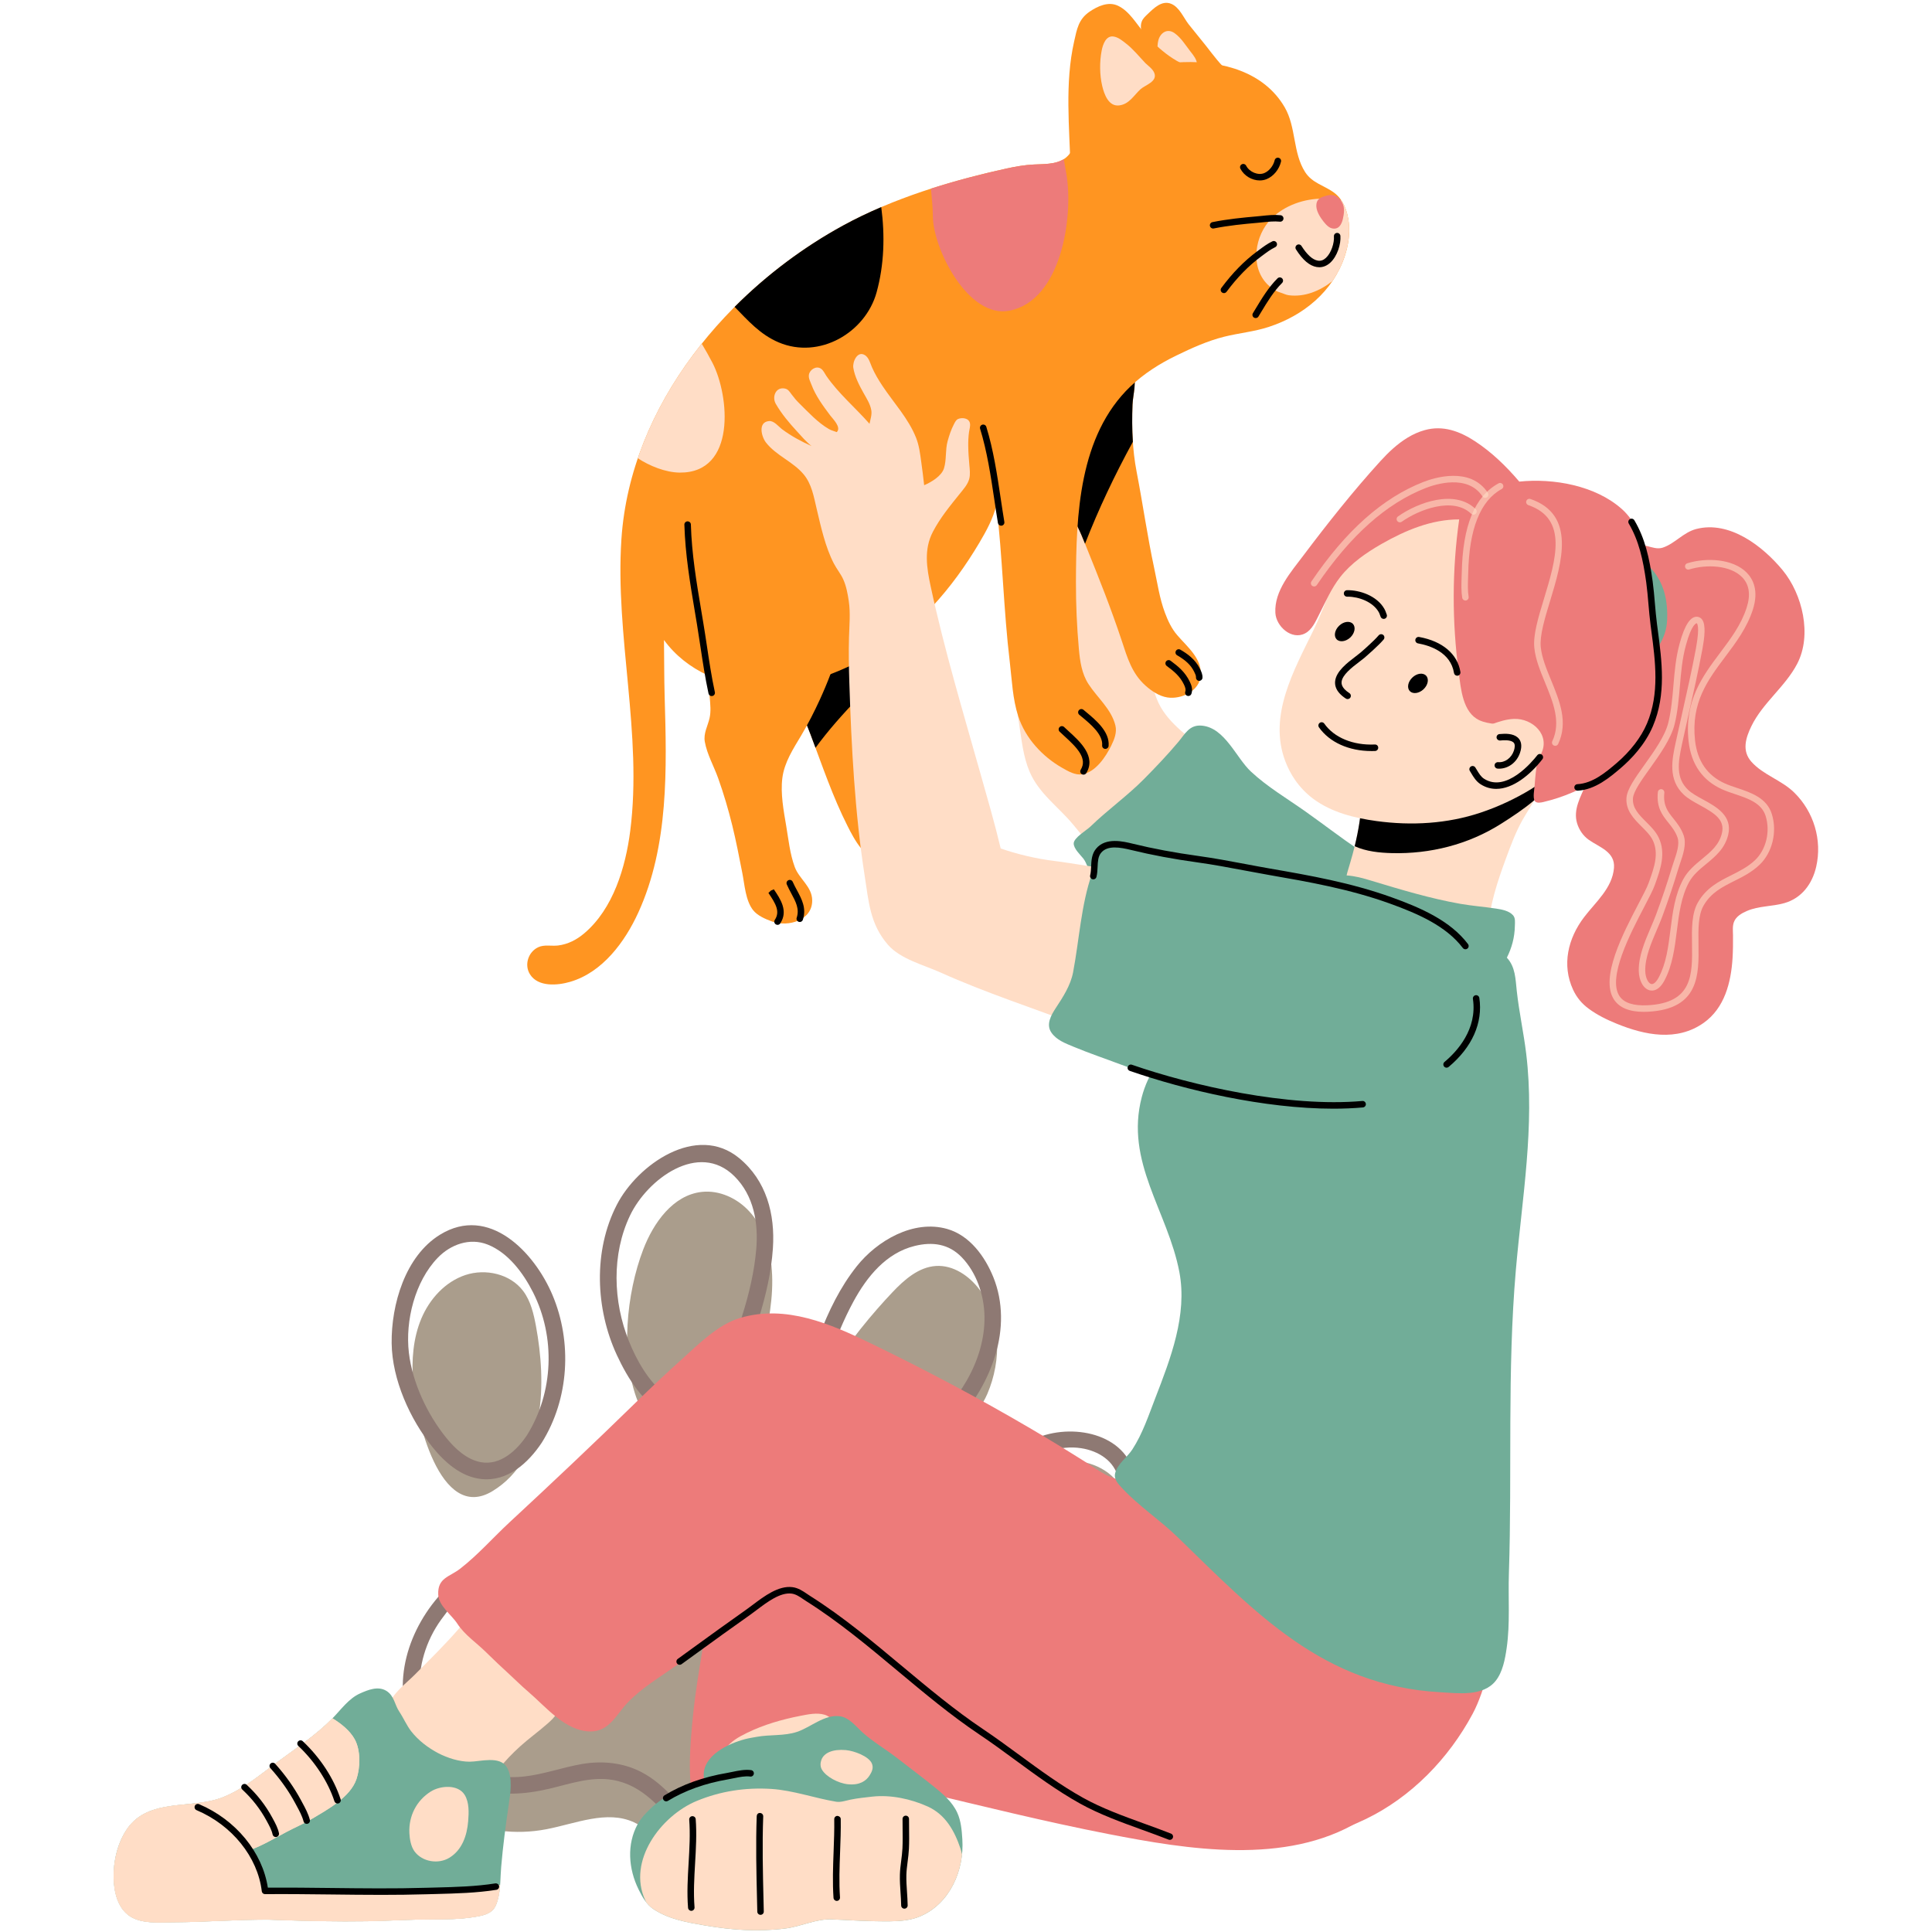 <svg xmlns="http://www.w3.org/2000/svg" xmlns:xlink="http://www.w3.org/1999/xlink" width="500" zoomAndPan="magnify" viewBox="0 0 375 375" height="500" preserveAspectRatio="xMidYMid meet" version="1.0"><defs><clipPath id="e45f154ce6"><path d="M 174 283 L 219 283 L 219 321 L 174 321 Z M 174 283 " clip-rule="nonzero"/></clipPath><clipPath id="9705e33dc2"><path d="M 101.504 197.129 L 236.129 263.285 L 171.957 393.871 L 37.336 327.715 Z M 101.504 197.129 " clip-rule="nonzero"/></clipPath><clipPath id="03e3509965"><path d="M 101.504 197.129 L 236.129 263.285 L 171.957 393.871 L 37.336 327.715 Z M 101.504 197.129 " clip-rule="nonzero"/></clipPath><clipPath id="fd483dc161"><path d="M 101.504 197.129 L 236.129 263.285 L 171.957 393.871 L 37.336 327.715 Z M 101.504 197.129 " clip-rule="nonzero"/></clipPath><clipPath id="3fe70dc7da"><path d="M 156 245 L 194 245 L 194 292 L 156 292 Z M 156 245 " clip-rule="nonzero"/></clipPath><clipPath id="c5687f2022"><path d="M 101.504 197.129 L 236.129 263.285 L 171.957 393.871 L 37.336 327.715 Z M 101.504 197.129 " clip-rule="nonzero"/></clipPath><clipPath id="4948dbc2e5"><path d="M 101.504 197.129 L 236.129 263.285 L 171.957 393.871 L 37.336 327.715 Z M 101.504 197.129 " clip-rule="nonzero"/></clipPath><clipPath id="742c7bb229"><path d="M 101.504 197.129 L 236.129 263.285 L 171.957 393.871 L 37.336 327.715 Z M 101.504 197.129 " clip-rule="nonzero"/></clipPath><clipPath id="93271561a7"><path d="M 121 231 L 150 231 L 150 279 L 121 279 Z M 121 231 " clip-rule="nonzero"/></clipPath><clipPath id="68179da1b8"><path d="M 101.504 197.129 L 236.129 263.285 L 171.957 393.871 L 37.336 327.715 Z M 101.504 197.129 " clip-rule="nonzero"/></clipPath><clipPath id="79c0dd5184"><path d="M 101.504 197.129 L 236.129 263.285 L 171.957 393.871 L 37.336 327.715 Z M 101.504 197.129 " clip-rule="nonzero"/></clipPath><clipPath id="83db5fe994"><path d="M 101.504 197.129 L 236.129 263.285 L 171.957 393.871 L 37.336 327.715 Z M 101.504 197.129 " clip-rule="nonzero"/></clipPath><clipPath id="93e5fe2a02"><path d="M 80 246 L 106 246 L 106 291 L 80 291 Z M 80 246 " clip-rule="nonzero"/></clipPath><clipPath id="c6af58340b"><path d="M 101.504 197.129 L 236.129 263.285 L 171.957 393.871 L 37.336 327.715 Z M 101.504 197.129 " clip-rule="nonzero"/></clipPath><clipPath id="c0ec90d8c4"><path d="M 101.504 197.129 L 236.129 263.285 L 171.957 393.871 L 37.336 327.715 Z M 101.504 197.129 " clip-rule="nonzero"/></clipPath><clipPath id="f2855ce8a4"><path d="M 101.504 197.129 L 236.129 263.285 L 171.957 393.871 L 37.336 327.715 Z M 101.504 197.129 " clip-rule="nonzero"/></clipPath><clipPath id="6b4e4b7ec3"><path d="M 77 292 L 176 292 L 176 372 L 77 372 Z M 77 292 " clip-rule="nonzero"/></clipPath><clipPath id="fc4b269d96"><path d="M 101.504 197.129 L 236.129 263.285 L 171.957 393.871 L 37.336 327.715 Z M 101.504 197.129 " clip-rule="nonzero"/></clipPath><clipPath id="2b2c5db7cc"><path d="M 101.504 197.129 L 236.129 263.285 L 171.957 393.871 L 37.336 327.715 Z M 101.504 197.129 " clip-rule="nonzero"/></clipPath><clipPath id="1b3083379e"><path d="M 101.504 197.129 L 236.129 263.285 L 171.957 393.871 L 37.336 327.715 Z M 101.504 197.129 " clip-rule="nonzero"/></clipPath><clipPath id="e4cb2ed65b"><path d="M 78 282 L 173 282 L 173 366 L 78 366 Z M 78 282 " clip-rule="nonzero"/></clipPath><clipPath id="4fc57ba6f6"><path d="M 101.504 197.129 L 236.129 263.285 L 171.957 393.871 L 37.336 327.715 Z M 101.504 197.129 " clip-rule="nonzero"/></clipPath><clipPath id="66bd6f5ab3"><path d="M 101.504 197.129 L 236.129 263.285 L 171.957 393.871 L 37.336 327.715 Z M 101.504 197.129 " clip-rule="nonzero"/></clipPath><clipPath id="2b5c7e0d02"><path d="M 101.504 197.129 L 236.129 263.285 L 171.957 393.871 L 37.336 327.715 Z M 101.504 197.129 " clip-rule="nonzero"/></clipPath><clipPath id="14daf35972"><path d="M 154 238 L 195 238 L 195 288 L 154 288 Z M 154 238 " clip-rule="nonzero"/></clipPath><clipPath id="3e7b6c8e7e"><path d="M 101.504 197.129 L 236.129 263.285 L 171.957 393.871 L 37.336 327.715 Z M 101.504 197.129 " clip-rule="nonzero"/></clipPath><clipPath id="85be775642"><path d="M 101.504 197.129 L 236.129 263.285 L 171.957 393.871 L 37.336 327.715 Z M 101.504 197.129 " clip-rule="nonzero"/></clipPath><clipPath id="73ec610296"><path d="M 101.504 197.129 L 236.129 263.285 L 171.957 393.871 L 37.336 327.715 Z M 101.504 197.129 " clip-rule="nonzero"/></clipPath><clipPath id="18e61f3cc1"><path d="M 176 277 L 221 277 L 221 317 L 176 317 Z M 176 277 " clip-rule="nonzero"/></clipPath><clipPath id="c44ab77239"><path d="M 101.504 197.129 L 236.129 263.285 L 171.957 393.871 L 37.336 327.715 Z M 101.504 197.129 " clip-rule="nonzero"/></clipPath><clipPath id="570ad58a45"><path d="M 101.504 197.129 L 236.129 263.285 L 171.957 393.871 L 37.336 327.715 Z M 101.504 197.129 " clip-rule="nonzero"/></clipPath><clipPath id="3f36edbf82"><path d="M 101.504 197.129 L 236.129 263.285 L 171.957 393.871 L 37.336 327.715 Z M 101.504 197.129 " clip-rule="nonzero"/></clipPath><clipPath id="12a55dff6a"><path d="M 76 237 L 110 237 L 110 288 L 76 288 Z M 76 237 " clip-rule="nonzero"/></clipPath><clipPath id="47f06d4bb6"><path d="M 101.504 197.129 L 236.129 263.285 L 171.957 393.871 L 37.336 327.715 Z M 101.504 197.129 " clip-rule="nonzero"/></clipPath><clipPath id="3a777229b0"><path d="M 101.504 197.129 L 236.129 263.285 L 171.957 393.871 L 37.336 327.715 Z M 101.504 197.129 " clip-rule="nonzero"/></clipPath><clipPath id="7b4139b80a"><path d="M 101.504 197.129 L 236.129 263.285 L 171.957 393.871 L 37.336 327.715 Z M 101.504 197.129 " clip-rule="nonzero"/></clipPath><clipPath id="36e63128c1"><path d="M 116 222 L 151 222 L 151 276 L 116 276 Z M 116 222 " clip-rule="nonzero"/></clipPath><clipPath id="a0ed442c3e"><path d="M 101.504 197.129 L 236.129 263.285 L 171.957 393.871 L 37.336 327.715 Z M 101.504 197.129 " clip-rule="nonzero"/></clipPath><clipPath id="42fe02124e"><path d="M 101.504 197.129 L 236.129 263.285 L 171.957 393.871 L 37.336 327.715 Z M 101.504 197.129 " clip-rule="nonzero"/></clipPath><clipPath id="c076e01f15"><path d="M 101.504 197.129 L 236.129 263.285 L 171.957 393.871 L 37.336 327.715 Z M 101.504 197.129 " clip-rule="nonzero"/></clipPath></defs><g clip-path="url(#e45f154ce6)"><g clip-path="url(#9705e33dc2)"><g clip-path="url(#03e3509965)"><g clip-path="url(#fd483dc161)"><path fill="#aa9d8c" d="M 217.996 289.629 C 216.406 285.602 211.777 283.414 207.453 283.531 C 203.129 283.648 199.074 285.633 195.383 287.898 C 187.949 292.461 168.766 305.012 176.5 315.984 C 179.145 319.734 184.137 321.293 188.695 320.789 C 193.254 320.285 197.441 318.02 201.203 315.387 C 205.84 312.141 210.035 308.262 213.641 303.898 C 216.973 299.867 219.918 294.48 217.996 289.629 Z M 217.996 289.629 " fill-opacity="1" fill-rule="nonzero"/></g></g></g></g><g clip-path="url(#3fe70dc7da)"><g clip-path="url(#c5687f2022)"><g clip-path="url(#4948dbc2e5)"><g clip-path="url(#742c7bb229)"><path fill="#aa9d8c" d="M 157.848 287.578 C 166.828 301.27 188.059 278.902 191.641 270.551 C 194.434 264.035 194.363 255.984 190.129 250.316 C 188.133 247.637 185.02 245.516 181.68 245.723 C 178.305 245.93 175.531 248.383 173.203 250.844 C 166.445 257.996 150.664 276.625 157.848 287.578 Z M 157.848 287.578 " fill-opacity="1" fill-rule="nonzero"/></g></g></g></g><g clip-path="url(#93271561a7)"><g clip-path="url(#68179da1b8)"><g clip-path="url(#79c0dd5184)"><g clip-path="url(#83db5fe994)"><path fill="#aa9d8c" d="M 123.793 272.008 C 127.41 281.152 139.102 279.172 143.895 272.199 C 146.344 268.633 147.492 264.352 148.414 260.121 C 149.523 255.008 150.371 249.73 149.594 244.555 C 149.078 241.121 147.801 237.727 145.469 235.164 C 143.133 232.598 139.652 230.965 136.207 231.348 C 130.645 231.965 126.84 237.316 124.84 242.551 C 121.586 251.055 120.348 263.297 123.793 272.008 Z M 123.793 272.008 " fill-opacity="1" fill-rule="nonzero"/></g></g></g></g><g clip-path="url(#93e5fe2a02)"><g clip-path="url(#c6af58340b)"><g clip-path="url(#c0ec90d8c4)"><g clip-path="url(#f2855ce8a4)"><path fill="#aa9d8c" d="M 101.527 250.555 C 99.035 247.262 94.258 246.18 90.336 247.48 C 86.41 248.785 83.379 252.129 81.777 255.945 C 80.176 259.762 79.875 264.016 80.164 268.141 C 80.637 274.836 85.289 295.691 95.605 289.418 C 106.148 283 105.992 268.031 104.047 257.484 C 103.598 255.043 103.023 252.531 101.527 250.555 Z M 101.527 250.555 " fill-opacity="1" fill-rule="nonzero"/></g></g></g></g><g clip-path="url(#6b4e4b7ec3)"><g clip-path="url(#fc4b269d96)"><g clip-path="url(#2b2c5db7cc)"><g clip-path="url(#1b3083379e)"><path fill="#aa9d8c" d="M 170.754 319.469 C 165.262 308.469 155.547 299.656 144.078 295.258 C 139.512 293.508 134.602 292.434 129.727 292.844 C 122.98 293.41 116.785 296.746 111.141 300.496 C 99.652 308.117 89.465 317.773 81.25 328.859 C 78.512 332.559 75.93 336.086 77.672 340.75 C 79.457 345.516 84.027 350.176 88.379 352.555 C 93.703 355.473 100.098 356.195 106.062 355.051 C 111.75 353.957 117.777 351.289 123.035 353.699 C 126.738 355.398 128.945 359.199 131.977 361.926 C 135.031 364.672 138.902 366.297 142.73 367.785 C 149.746 370.516 157.887 372.902 164.535 369.344 C 169.641 366.613 172.52 360.973 174.102 355.395 C 177.465 343.551 176.242 330.469 170.754 319.469 Z M 170.754 319.469 " fill-opacity="1" fill-rule="nonzero"/></g></g></g></g><g clip-path="url(#e4cb2ed65b)"><g clip-path="url(#4fc57ba6f6)"><g clip-path="url(#66bd6f5ab3)"><g clip-path="url(#2b5c7e0d02)"><path fill="#8e7973" d="M 164.684 304.656 C 162.074 299.324 158.879 294.141 154.527 290.051 C 150.008 285.797 144.156 283.246 138.016 282.5 C 127.355 281.383 115.977 285.891 106.988 291.195 C 98.648 296.117 91.293 302.672 85.008 310.023 C 78.375 317.777 75.66 328.746 81.023 337.934 C 83.574 342.301 87.805 345.551 92.578 347.129 C 97.195 348.66 101.934 348.285 106.602 347.195 C 110.621 346.25 114.691 344.781 118.871 345.477 C 124.828 346.457 128.375 351.156 132.133 355.398 C 135.562 359.273 139.469 362.602 144.461 364.203 C 149.141 365.699 154.418 365.984 159.059 364.164 C 169.68 360.004 172.004 348.246 172.172 338.043 C 172.359 326.523 169.734 314.984 164.684 304.656 Z M 160.625 359.766 C 156.895 362.191 152.434 362.605 148.145 361.805 C 143.129 360.867 139.184 358.199 135.715 354.555 C 132.137 350.797 129.188 346.391 124.461 343.941 C 120.91 342.105 116.859 341.727 112.957 342.395 C 109.172 343.047 105.535 344.402 101.707 344.82 C 96.82 345.355 91.938 344.188 88.047 341.113 C 79.699 334.523 79.66 322.617 85.629 314.367 C 90.848 307.156 98.094 300.836 105.48 295.941 C 111.516 291.945 118.129 288.816 125.145 287.012 C 129.047 286.008 133.582 285.273 137.41 285.672 C 142.512 286.293 147.418 288.184 151.352 291.539 C 155.277 294.891 158.191 299.27 160.629 303.781 C 165.184 312.219 167.922 321.648 168.719 331.203 C 169.5 340.641 169.555 353.957 160.625 359.766 Z M 160.625 359.766 " fill-opacity="1" fill-rule="nonzero"/></g></g></g></g><g clip-path="url(#14daf35972)"><g clip-path="url(#3e7b6c8e7e)"><g clip-path="url(#85be775642)"><g clip-path="url(#73ec610296)"><path fill="#8e7973" d="M 159.344 286.172 C 163.902 288.273 169.648 286.422 173.941 284.469 C 182.965 280.363 190.309 272.539 193.207 262.973 C 194.695 258.066 194.75 252.719 192.82 247.934 C 191.184 243.883 188.223 239.781 183.832 238.535 C 177.281 236.68 170.242 240.812 166.289 245.789 C 159.898 253.832 157.086 264.594 154.375 274.297 C 153.297 278.746 154.969 284.152 159.344 286.172 Z M 165.648 252.637 C 168.266 247.812 171.988 243.203 177.543 241.836 C 180.98 240.992 184.152 241.41 186.695 244.055 C 189.57 247.051 191.023 251.41 191.09 255.512 C 191.23 264.203 185.793 272.582 179.062 277.691 C 175.367 280.496 170.973 282.723 166.387 283.566 C 163.73 284.055 160.68 284.027 158.84 281.754 C 157.273 279.82 156.973 277.258 157.543 274.895 C 159.66 267.324 161.883 259.586 165.648 252.637 Z M 165.648 252.637 " fill-opacity="1" fill-rule="nonzero"/></g></g></g></g><g clip-path="url(#18e61f3cc1)"><g clip-path="url(#c44ab77239)"><g clip-path="url(#570ad58a45)"><g clip-path="url(#3f36edbf82)"><path fill="#8e7973" d="M 220.445 288.188 C 220.016 279.004 209.73 276.227 202.219 278.734 C 197.016 280.469 192.359 283.977 188.281 287.559 C 183.773 291.516 179.086 296.254 177.043 302.016 C 177.016 302.09 177.027 302.156 177.016 302.227 C 176.98 302.301 176.93 302.348 176.906 302.43 C 175.719 306.348 176.035 310.82 179.121 313.777 C 181.945 316.488 186.117 317.031 189.855 316.961 C 198.453 316.801 207.301 312.93 212.953 306.359 C 217.082 301.559 220.75 294.68 220.445 288.188 Z M 212.02 302.328 C 208.078 307.789 202.07 311.492 195.555 313.02 C 191.863 313.883 187.34 314.336 183.738 312.902 C 179.57 311.242 178.887 307.16 180.027 303.203 C 181.551 299.094 184.473 295.738 187.527 292.664 C 190.68 289.492 194.203 286.637 198.023 284.305 C 201.547 282.145 205.668 280.441 209.871 281.098 C 213.176 281.609 216.359 283.555 217.07 287.008 C 218.137 292.227 214.977 298.238 212.02 302.328 Z M 212.02 302.328 " fill-opacity="1" fill-rule="nonzero"/></g></g></g></g><g clip-path="url(#12a55dff6a)"><g clip-path="url(#47f06d4bb6)"><g clip-path="url(#3a777229b0)"><g clip-path="url(#7b4139b80a)"><path fill="#8e7973" d="M 105.168 280.004 C 110.465 271.531 111.102 260.496 107.227 251.344 C 103.707 243.027 94.91 233.812 85.414 239.648 C 78.652 243.801 75.926 253.234 76.02 260.734 C 76.109 267.785 79.59 275.5 83.957 280.898 C 86.324 283.828 89.488 286.652 93.395 287.074 C 98.504 287.633 102.52 283.988 105.168 280.004 Z M 93.336 283.809 C 90.605 283.309 88.336 281.195 86.645 279.109 C 82.961 274.57 80.051 268.418 79.363 262.559 C 78.633 256.336 80.543 248.719 84.961 244.137 C 87.461 241.543 91.18 240.195 94.645 241.566 C 98.648 243.148 101.574 247.109 103.457 250.832 C 107.863 259.531 107.453 270.305 102.277 278.582 C 100.328 281.512 97.133 284.5 93.336 283.809 Z M 93.336 283.809 " fill-opacity="1" fill-rule="nonzero"/></g></g></g></g><g clip-path="url(#36e63128c1)"><g clip-path="url(#a0ed442c3e)"><g clip-path="url(#42fe02124e)"><g clip-path="url(#c076e01f15)"><path fill="#8e7973" d="M 119.73 263.012 C 121.844 267.57 125.145 272.988 130.027 274.934 C 135.09 276.953 140.484 273.652 142.527 268.918 C 145.844 260.43 149.402 251.477 150.02 242.293 C 150.465 235.645 148.758 229.137 143.461 224.781 C 135.203 217.992 123.738 226.039 119.723 233.852 C 115.125 242.777 115.574 254.039 119.73 263.012 Z M 142.52 228.281 C 146.336 232.043 147.238 237.434 146.777 242.594 C 146.016 251.191 142.75 259.523 139.637 267.492 C 137.75 271.863 133.047 273.742 129.125 270.68 C 125.887 268.152 123.574 264.062 122.066 260.305 C 118.988 252.625 118.68 243.461 122.305 235.891 C 125.664 228.883 135.602 221.453 142.52 228.281 Z M 142.52 228.281 " fill-opacity="1" fill-rule="nonzero"/></g></g></g></g><path fill="#ed7b7a" d="M 317.895 123.016 C 318.105 124.402 318.512 125.766 318.539 127.168 C 318.613 133.207 316.102 139.129 312.496 143.867 C 311.52 145.137 310.348 146.242 309.48 147.594 C 308.582 149.02 308.457 150.695 307.812 152.234 C 306.824 154.656 305.293 157.125 306.121 159.832 C 306.504 161.07 307.281 162.215 308.332 162.973 C 310.422 164.465 313.52 165.312 313.273 168.457 C 312.953 172.391 309.715 175.074 307.48 178.012 C 304.34 182.125 303.105 187.301 305.34 192.117 C 306.047 193.625 307.023 194.797 308.355 195.781 C 310.023 197.016 311.902 197.934 313.828 198.715 C 319.277 200.934 325.48 202.195 330.656 198.555 C 334.746 195.676 335.996 190.688 336.289 185.953 C 336.375 184.488 336.391 183.02 336.375 181.551 C 336.363 180.703 336.254 179.785 336.551 178.973 C 336.957 177.879 338.082 177.242 339.094 176.809 C 341.418 175.82 343.961 175.973 346.348 175.293 C 349.719 174.332 351.77 171.543 352.523 168.23 C 353.711 163.043 352.055 157.551 348.25 153.828 C 345.805 151.418 342.223 150.418 339.945 147.855 C 338.07 145.742 338.824 143.25 339.945 140.945 C 342.133 136.434 346.52 133.281 348.828 128.852 C 351.758 123.246 349.855 115.344 346.012 110.676 C 342.195 106.043 335.723 100.996 329.234 102.68 C 326.727 103.332 325.109 105.512 322.734 106.297 C 320.684 106.973 318.535 104.695 316.547 106.43 C 316.188 106.746 315.891 107.184 315.656 107.598 C 314.371 109.867 315.199 112.539 315.805 114.883 C 316.422 117.312 317.164 119.707 317.805 122.133 C 317.879 122.418 317.855 122.719 317.891 123.016 Z M 317.895 123.016 " fill-opacity="1" fill-rule="evenodd"/><path fill="#71ad98" d="M 318.551 111.367 C 318.598 110.527 318.648 109.688 318.773 108.863 C 319.328 109.27 319.871 109.699 320.355 110.207 C 322.984 112.973 323.738 116.559 323.59 120.285 C 323.516 122.277 322.938 123.762 321.938 125.441 C 321.715 125.816 321.504 126.199 321.219 126.543 C 321.219 126.547 320.996 126.816 320.984 126.801 C 320.379 126.293 320.441 124.898 320.379 124.203 C 320.191 121.98 319.676 119.816 319.191 117.645 C 318.711 115.484 318.426 113.582 318.551 111.367 Z M 318.551 111.367 " fill-opacity="1" fill-rule="evenodd"/><path fill="#ed7b7a" d="M 140.637 307.668 C 141.867 306.605 143.234 305.68 144.707 304.992 C 152.473 301.363 160.809 305.531 167.363 309.777 C 175.113 314.801 182.457 320.426 190.219 325.441 C 199.305 331.309 208.832 336.707 219.145 340.121 C 234.586 345.234 255.773 346.719 272.02 346.137 C 269.598 348.934 267.004 351.57 263.828 353.5 C 249.57 362.117 230.559 358.988 215.109 355.98 C 202.949 353.609 190.867 350.609 178.816 347.738 C 178.656 348.258 178.445 348.762 178.176 349.23 C 177.027 351.199 173.773 352.301 171.684 352.805 C 164.941 354.434 157.586 352.812 150.715 353.207 C 145.031 353.535 135.855 356.125 134.59 350.02 C 133.457 344.582 133.938 338.883 134.469 333.402 C 134.895 328.957 135.609 324.68 136.336 320.281 C 136.949 316.582 137.164 312.672 139.043 309.328 C 139.426 308.656 140.055 308.168 140.637 307.668 Z M 140.637 307.668 " fill-opacity="1" fill-rule="evenodd"/><path fill="#ffddc6" d="M 99.328 318.691 C 98.418 317.301 97.492 315.891 96.293 314.832 C 95.395 314.039 94.004 312.605 92.688 312.75 C 91.168 312.914 89.941 315.117 89.031 316.168 C 86.301 319.297 83.34 322.211 80.41 325.152 C 78.844 326.723 75.957 328.848 75.457 331.145 C 74.82 334.043 78.992 336.754 80.59 338.613 C 81.68 339.879 82.531 341.316 83.684 342.551 C 85.562 344.566 88.543 345.98 91.277 346.273 C 92.387 346.395 93.93 346.523 94.949 345.938 C 95.84 345.43 96.16 344.23 96.754 343.449 C 97.977 341.836 99.52 340.266 101.016 338.918 C 102.688 337.41 104.512 336.109 106.195 334.625 C 107.559 333.426 108.816 332.273 108.238 330.273 C 107.527 327.82 105.504 326.379 103.816 324.613 C 103.145 323.902 102.609 323.098 102.012 322.324 C 101.09 321.125 100.152 319.961 99.328 318.691 Z M 99.328 318.691 " fill-opacity="1" fill-rule="evenodd"/><path fill="#71ad98" d="M 53.836 372.664 C 59.652 372.867 65.473 373.004 71.289 372.91 C 75.414 372.84 79.523 372.559 83.648 372.559 C 86.406 372.555 89.203 372.543 91.938 372.109 C 93.125 371.918 94.605 371.684 95.531 370.844 C 96.195 370.242 96.504 369.227 96.707 368.387 C 97.184 366.422 97.105 364.383 97.277 362.383 C 97.621 358.324 98.152 354.297 98.746 350.273 C 99.062 348.133 99.574 344.98 98.371 343.016 C 96.973 340.73 93.207 341.945 91.145 341.945 C 89.129 341.945 86.875 341.227 85.09 340.305 C 83.121 339.281 81.156 337.789 79.793 336.016 C 78.906 334.863 78.328 333.465 77.512 332.25 C 76.582 330.863 76.535 329.152 74.992 328.195 C 73.398 327.207 71.434 327.996 69.859 328.707 C 67.695 329.68 66.199 331.82 64.578 333.48 C 61.371 336.773 57.406 339.371 53.727 342.094 C 50.383 344.57 47.105 347.336 43.191 348.871 C 37.191 351.219 28.91 348.918 24.703 354.941 C 22.477 358.133 21.668 362.676 22.227 366.48 C 22.523 368.523 23.34 370.617 25.086 371.848 C 27.445 373.504 31.008 373.117 33.738 373.109 C 39.91 373.086 46.07 372.562 52.238 372.605 C 52.773 372.625 53.305 372.645 53.836 372.664 Z M 53.836 372.664 " fill-opacity="1" fill-rule="evenodd"/><path fill="#ffddc6" d="M 66.797 366.723 C 61.996 366.68 57.188 366.836 52.391 366.727 C 51.973 366.715 51.547 366.703 51.121 366.695 C 51.012 365.762 50.836 364.844 50.57 363.961 C 50.051 362.262 49.297 360.648 48.352 359.152 C 50.875 358.258 53.168 356.875 55.559 355.602 C 57.141 354.754 58.812 354.062 60.359 353.141 C 63.348 351.363 67.984 348.891 69.188 345.32 C 69.941 343.086 70.023 339.719 68.84 337.582 C 67.906 335.887 66.164 334.523 64.535 333.527 C 61.336 336.797 57.391 339.383 53.727 342.094 C 50.383 344.57 47.105 347.336 43.191 348.871 C 41.336 349.598 39.258 349.879 37.156 350.098 C 36.324 350.188 35.492 350.266 34.664 350.355 C 34.609 350.363 34.559 350.367 34.508 350.371 C 34.109 350.418 33.707 350.465 33.312 350.523 C 33.27 350.527 33.227 350.535 33.184 350.543 C 32.848 350.59 32.516 350.645 32.188 350.703 C 32.094 350.719 31.996 350.738 31.902 350.754 C 31.586 350.816 31.27 350.883 30.961 350.961 C 30.902 350.973 30.84 350.988 30.781 351 C 30.418 351.094 30.062 351.199 29.715 351.316 C 29.641 351.34 29.57 351.367 29.5 351.395 C 29.223 351.492 28.953 351.598 28.684 351.715 C 28.59 351.758 28.5 351.797 28.406 351.84 C 28.113 351.98 27.824 352.129 27.543 352.297 C 27.512 352.316 27.473 352.336 27.438 352.355 C 27.129 352.543 26.832 352.758 26.539 352.984 C 26.465 353.047 26.395 353.109 26.32 353.172 C 26.102 353.355 25.891 353.555 25.684 353.766 C 25.605 353.844 25.531 353.922 25.457 354.004 C 25.191 354.293 24.938 354.598 24.703 354.938 C 24.395 355.383 24.117 355.859 23.859 356.348 C 23.777 356.508 23.707 356.676 23.629 356.844 C 23.469 357.188 23.312 357.531 23.176 357.895 C 23.148 357.973 23.105 358.043 23.078 358.125 C 23.086 358.125 23.09 358.121 23.098 358.121 C 22.129 360.793 21.832 363.816 22.223 366.48 C 22.52 368.523 23.34 370.617 25.086 371.844 C 27.441 373.504 31.004 373.117 33.738 373.109 C 39.574 373.086 45.398 372.617 51.234 372.602 C 51.566 372.602 51.902 372.602 52.238 372.605 C 52.77 372.625 53.301 372.645 53.836 372.664 C 59.652 372.867 65.469 373.004 71.289 372.91 C 75.414 372.84 79.52 372.559 83.645 372.559 C 86.406 372.555 89.203 372.543 91.938 372.109 C 93.125 371.918 94.602 371.684 95.531 370.844 C 96.191 370.242 96.504 369.227 96.707 368.387 C 96.906 367.566 97.008 366.734 97.07 365.898 C 86.941 366.695 76.938 366.816 66.797 366.723 Z M 66.797 366.723 " fill-opacity="1" fill-rule="evenodd"/><path fill="#ffddc6" d="M 66.797 366.723 C 61.996 366.68 57.188 366.836 52.391 366.727 C 51.973 366.715 51.547 366.703 51.121 366.695 C 51.012 365.762 50.836 364.844 50.57 363.961 C 50.051 362.262 49.297 360.648 48.352 359.152 C 50.875 358.258 53.168 356.875 55.559 355.602 C 57.141 354.754 58.812 354.062 60.359 353.141 C 63.348 351.363 67.984 348.891 69.188 345.32 C 69.941 343.086 70.023 339.719 68.84 337.582 C 67.906 335.887 66.164 334.523 64.535 333.527 C 61.336 336.797 57.391 339.383 53.727 342.094 C 50.383 344.57 47.105 347.336 43.191 348.871 C 41.336 349.598 39.258 349.879 37.156 350.098 C 36.324 350.188 35.492 350.266 34.664 350.355 C 34.609 350.363 34.559 350.367 34.508 350.371 C 34.109 350.418 33.707 350.465 33.312 350.523 C 33.27 350.527 33.227 350.535 33.184 350.543 C 32.848 350.59 32.516 350.645 32.188 350.703 C 32.094 350.719 31.996 350.738 31.902 350.754 C 31.586 350.816 31.27 350.883 30.961 350.961 C 30.902 350.973 30.84 350.988 30.781 351 C 30.418 351.094 30.062 351.199 29.715 351.316 C 29.641 351.34 29.57 351.367 29.5 351.395 C 29.223 351.492 28.953 351.598 28.684 351.715 C 28.59 351.758 28.5 351.797 28.406 351.84 C 28.113 351.98 27.824 352.129 27.543 352.297 C 27.512 352.316 27.473 352.336 27.438 352.355 C 27.129 352.543 26.832 352.758 26.539 352.984 C 26.465 353.047 26.395 353.109 26.32 353.172 C 26.102 353.355 25.891 353.555 25.684 353.766 C 25.605 353.844 25.531 353.922 25.457 354.004 C 25.191 354.293 24.938 354.598 24.703 354.938 C 24.395 355.383 24.117 355.859 23.859 356.348 C 23.777 356.508 23.707 356.676 23.629 356.844 C 23.469 357.188 23.312 357.531 23.176 357.895 C 23.148 357.973 23.105 358.043 23.078 358.125 C 23.086 358.125 23.09 358.121 23.098 358.121 C 22.129 360.793 21.832 363.816 22.223 366.48 C 22.52 368.523 23.34 370.617 25.086 371.844 C 27.441 373.504 31.004 373.117 33.738 373.109 C 39.574 373.086 45.398 372.617 51.234 372.602 C 51.566 372.602 51.902 372.602 52.238 372.605 C 52.77 372.625 53.301 372.645 53.836 372.664 C 59.652 372.867 65.469 373.004 71.289 372.91 C 75.414 372.84 79.52 372.559 83.645 372.559 C 86.406 372.555 89.203 372.543 91.938 372.109 C 93.125 371.918 94.602 371.684 95.531 370.844 C 96.191 370.242 96.504 369.227 96.707 368.387 C 96.906 367.566 97.008 366.734 97.07 365.898 C 86.941 366.695 76.938 366.816 66.797 366.723 Z M 66.797 366.723 " fill-opacity="1" fill-rule="evenodd"/><path fill="#ffddc6" d="M 90.871 353.496 C 91 351.848 91.098 349.895 90.215 348.422 C 88.93 346.277 85.473 346.57 83.625 347.727 C 80.824 349.484 79.305 352.508 79.461 355.793 C 79.516 356.949 79.758 358.418 80.469 359.371 C 81.98 361.406 85.086 361.879 87.203 360.602 C 89.707 359.086 90.645 356.266 90.871 353.496 Z M 90.871 353.496 " fill-opacity="1" fill-rule="evenodd"/><path fill="#ed7b7a" d="M 224.727 354.422 C 228.422 355.754 232.152 357.074 236.031 357.672 C 245.742 359.164 256.195 357.348 265.004 353.121 C 273.922 348.84 281.164 341.352 285.82 332.688 C 287.18 330.172 288.035 327.242 288.898 324.535 C 287.91 324.742 286.898 325.195 285.871 325.086 C 284.797 324.969 283.723 324.043 282.758 323.566 C 280.77 322.57 278.68 321.766 276.703 320.73 C 270.5 317.473 264.496 313.664 258.43 310.156 C 250.945 305.828 243.566 301.238 236.18 296.719 C 230.594 293.301 225.492 287.352 218.91 287.355 C 215.555 287.359 213.395 285.477 210.668 283.758 C 207.113 281.52 203.535 279.324 199.91 277.203 C 189.812 271.285 179.512 265.82 168.98 260.727 C 161.18 256.949 152.527 253.191 143.676 255.805 C 139.371 257.074 135.625 260.871 132.367 263.805 C 129.301 266.562 126.359 269.344 123.414 272.219 C 115.352 280.09 107.184 287.805 98.918 295.465 C 95.711 298.438 92.75 301.828 89.281 304.512 C 87.219 306.102 84.922 306.242 85.059 309.508 C 85.148 311.703 87.637 313.422 88.746 315.125 C 90.188 317.344 92.469 318.844 94.348 320.699 C 95.793 322.125 97.258 323.508 98.754 324.875 C 100.027 326.043 101.23 327.254 102.547 328.375 C 105.938 331.258 109.75 336.066 114.621 336.074 C 118.246 336.086 119.613 332.824 121.758 330.551 C 124.504 327.645 127.977 325.602 131.219 323.32 C 134.848 320.766 138.316 317.988 141.859 315.316 C 144.309 313.465 146.617 311.359 149.398 310.008 C 150.523 309.461 151.879 308.855 153.16 309.023 C 154.68 309.227 155.906 310.336 157.047 311.266 C 166.625 319.082 176.484 326.219 186.641 333.25 C 198.609 341.539 210.965 349.441 224.727 354.422 Z M 224.727 354.422 " fill-opacity="1" fill-rule="evenodd"/><path fill="#ffddc6" d="M 239.379 169.395 C 241.344 164.281 242.824 159.168 243.902 153.953 C 240.848 151.699 238.219 148.918 235.238 146.555 C 231.793 143.816 227.543 141.145 225.293 137.25 C 224.082 135.133 223.641 132.723 223.02 130.391 C 222.145 127.07 221.184 123.773 220.25 120.469 C 216.859 108.445 213.23 96.398 210.605 84.184 C 209.828 80.574 209.242 76.984 211.027 73.559 C 212.441 70.848 214.328 68.559 216.234 66.195 C 216.918 65.344 217.797 64.375 218.078 63.297 C 218.316 62.398 218.176 61.422 218.098 60.516 C 217.992 59.309 217.898 58.066 217.887 56.859 C 217.879 55.977 217.922 55.078 218.043 54.203 C 218.117 53.66 218.328 53.035 218.219 52.484 C 218.023 51.477 216.695 51.324 215.918 51.66 C 215.516 51.836 215.285 52.348 215.094 52.707 C 214.559 53.738 214.18 54.891 213.875 56.004 C 213.414 57.707 213.695 59.566 213.184 61.23 C 212.715 62.746 210.719 63.93 209.332 64.52 C 209.172 63 208.969 61.48 208.762 59.969 C 208.547 58.391 208.352 56.801 207.762 55.312 C 206.285 51.578 203.434 48.543 201.234 45.234 C 200.469 44.082 199.754 42.891 199.199 41.621 C 198.863 40.852 198.609 39.773 197.859 39.285 C 196.383 38.328 195.406 40.566 195.578 41.707 C 195.832 43.402 196.734 45.133 197.555 46.605 C 198.156 47.68 198.852 48.723 199.07 49.953 C 199.227 50.832 198.895 51.742 198.727 52.598 C 195.969 49.457 192.711 46.734 190.332 43.277 C 190.008 42.809 189.773 42.195 189.273 41.879 C 188.352 41.289 187.125 42.102 186.965 43.066 C 186.848 43.762 187.23 44.391 187.461 45.02 C 188.258 47.16 189.719 49.145 191.078 50.953 C 191.637 51.691 193.305 53.27 192.367 54.211 C 191.859 54.008 191.328 53.898 190.848 53.621 C 188.715 52.395 186.832 50.344 185.086 48.625 C 184.547 48.09 184.043 47.492 183.586 46.879 C 183.223 46.391 182.953 45.891 182.312 45.758 C 180.52 45.379 179.754 47.375 180.531 48.723 C 181.676 50.699 183.109 52.391 184.648 54.066 C 185.559 55.062 186.406 56.074 187.469 56.914 C 185.496 56.043 183.492 54.949 181.762 53.66 C 181.051 53.125 180.188 51.961 179.203 52.066 C 176.996 52.293 177.77 55.145 178.629 56.238 C 180.633 58.793 183.855 59.93 185.926 62.391 C 187.5 64.266 187.914 66.746 188.457 69.059 C 189.285 72.57 190.152 76.559 191.836 79.77 C 192.391 80.828 193.172 81.75 193.652 82.848 C 194.223 84.141 194.492 85.613 194.699 87 C 195.047 89.348 194.809 91.73 194.742 94.086 C 194.664 96.988 194.715 99.906 194.809 102.809 C 195.211 115.316 195.863 128.008 197.793 140.383 C 198.285 143.535 198.574 146.785 199.832 149.754 C 201.621 153.992 205.398 156.57 208.254 160 C 209.848 161.91 211.656 164.387 214.203 165.031 C 217.617 165.898 220.992 163.848 224.441 164.117 C 226.156 164.254 227.898 164.953 229.52 165.523 C 232.855 166.695 236.078 168.141 239.379 169.406 C 239.379 169.41 239.379 169.398 239.379 169.395 Z M 239.379 169.395 " fill-opacity="1" fill-rule="evenodd"/><path fill="#71ad98" d="M 259.887 179.688 C 262.645 179.906 265.199 180.492 267.844 181.238 C 269.934 177.48 271.195 171.332 268.391 167.824 C 267.242 166.379 265.227 165.953 263.742 164.949 C 260.211 162.562 256.836 159.953 253.367 157.496 C 249.809 154.977 246.016 152.754 242.812 149.77 C 239.934 147.094 237.773 141.285 233.312 140.848 C 230.867 140.605 230.016 142.465 228.703 144.02 C 226.629 146.492 224.32 148.918 222.047 151.215 C 218.812 154.488 214.961 157.219 211.645 160.441 C 210.934 161.133 208.426 162.586 208.406 163.699 C 208.391 164.727 209.68 165.898 210.254 166.621 C 210.949 167.5 211.117 168.648 211.82 169.523 C 215.055 173.527 220.484 174.527 225.145 175.859 C 234.078 178.418 243.086 180.312 252.426 180.301 C 254.934 180.297 257.465 180.184 259.887 179.688 Z M 259.887 179.688 " fill-opacity="1" fill-rule="evenodd"/><path fill="#ffddc6" d="M 280.742 177.855 C 283.484 178.527 286.328 179.223 288.824 180.391 C 289.121 175.727 290.652 171.133 292.246 166.785 C 293.211 164.172 294.211 161.445 295.594 159.02 C 296.547 157.348 297.707 155.723 298.484 153.961 C 298.781 153.301 299.191 152.379 298.473 151.832 C 297.656 151.207 296.68 151.637 295.867 152.027 C 293.988 152.926 292.172 153.926 290.27 154.793 C 285.66 156.902 280.77 157.82 275.727 158.137 C 273.676 158.266 271.488 158.496 269.465 158.039 C 267.586 157.613 265.965 156.691 264.547 155.398 C 264.473 155.336 264.398 155.27 264.312 155.191 C 264.152 158.789 263.473 162.328 262.543 165.801 C 262.273 166.859 261.926 167.898 261.629 168.949 C 261.469 169.539 261.211 170.211 261.406 170.824 C 261.566 171.344 262.098 171.629 262.543 171.883 C 263.668 172.531 264.891 172.992 266.125 173.375 C 268.266 174.027 270.465 174.449 272.59 175.109 C 274.641 175.738 276.641 176.508 278.617 177.324 C 279.309 177.504 280.027 177.68 280.742 177.855 Z M 280.742 177.855 " fill-opacity="1" fill-rule="evenodd"/><path fill="#000000" d="M 297.805 155.324 C 295.754 157.055 293.566 158.504 291.258 159.957 C 284.957 163.93 277.566 165.777 270.18 165.59 C 267.781 165.527 265.176 165.273 262.941 164.25 C 263.668 161.277 264.176 158.254 264.312 155.191 C 264.398 155.27 264.473 155.336 264.547 155.398 C 265.969 156.691 267.586 157.613 269.465 158.039 C 271.488 158.496 273.676 158.266 275.727 158.137 C 280.77 157.82 285.66 156.902 290.27 154.793 C 292.172 153.926 293.988 152.926 295.867 152.027 C 296.684 151.637 297.66 151.207 298.473 151.832 C 299.191 152.379 298.781 153.301 298.484 153.961 C 298.289 154.422 298.055 154.875 297.805 155.324 Z M 297.805 155.324 " fill-opacity="1" fill-rule="evenodd"/><path fill="#ff9521" d="M 238.664 14.137 C 236.859 12.578 235.512 10.723 234.055 8.855 C 232.953 7.453 231.805 6.102 230.707 4.703 C 229.719 3.426 228.926 1.398 227.332 0.742 C 225.527 0 223.973 1.578 222.785 2.707 C 222.328 3.145 221.883 3.531 221.629 4.133 C 221.406 4.664 221.406 5.277 221.504 5.84 C 221.906 8.176 223.738 9.574 225.383 11.062 C 226.258 11.859 227.086 12.715 228.023 13.449 C 228.891 14.133 229.891 15.047 231.039 15.195 C 232.348 15.359 237.426 14.367 238.664 14.137 Z M 238.664 14.137 " fill-opacity="1" fill-rule="evenodd"/><path fill="#ffddc6" d="M 224.738 11.914 C 224.441 10.949 224.543 9.922 224.688 8.801 C 224.703 8.523 224.738 8.242 224.801 7.969 C 225.121 6.438 226.52 5.395 227.977 6.43 C 229.262 7.336 230.137 8.809 231.09 10.027 C 231.684 10.785 232.301 11.523 232.363 12.535 C 232.438 14.031 230.906 14.328 229.73 14.52 C 227.668 14.859 225.406 14.066 224.738 11.914 Z M 224.738 11.914 " fill-opacity="1" fill-rule="evenodd"/><path fill="#ff9521" d="M 232.992 13.605 C 228.531 12.633 225.07 9.762 222.121 6.418 C 220.539 4.621 219.262 2.195 217.012 1.121 C 215.141 0.23 213.066 1.191 211.492 2.262 C 209.328 3.734 209.027 5.66 208.484 8.07 C 206.66 16.16 207.578 24.695 207.801 32.906 C 211.371 25.305 221.781 13.938 232.992 13.605 Z M 232.992 13.605 " fill-opacity="1" fill-rule="evenodd"/><path fill="#ff9521" d="M 153.289 132.191 C 154.375 135.762 156.051 139.156 157.363 142.648 C 159.602 148.613 161.641 154.672 164.527 160.367 C 165.828 162.938 167.922 167.008 171.324 167.102 C 173.559 167.164 173.512 163.812 173.387 162.422 C 172.977 157.836 170.785 153.633 170.152 149.062 C 169.258 142.613 169.055 136.008 168.699 129.508 C 168.539 126.562 169.109 122.633 167.645 119.863 C 165.742 116.27 162.18 118.184 159.82 120.227 C 156.352 123.223 152.832 125.945 152.797 130.297 C 152.938 130.941 153.105 131.57 153.293 132.191 Z M 153.289 132.191 " fill-opacity="1" fill-rule="evenodd"/><path fill="#000000" d="M 168.887 133.141 C 168.07 133.953 167.254 134.766 166.461 135.598 C 163.562 138.641 160.754 141.762 158.289 145.152 C 157.98 144.316 157.672 143.484 157.359 142.648 C 156.051 139.156 154.375 135.762 153.289 132.191 C 153.102 131.57 152.934 130.941 152.793 130.297 C 152.832 125.945 156.352 123.223 159.816 120.227 C 162.18 118.184 165.742 116.27 167.641 119.863 C 169.105 122.633 168.539 126.562 168.699 129.508 C 168.766 130.715 168.824 131.926 168.887 133.141 Z M 168.887 133.141 " fill-opacity="1" fill-rule="evenodd"/><path fill="#ff9521" d="M 207.309 99.383 C 208.996 101.383 209.871 103.719 210.84 106.121 C 213.301 112.195 215.676 118.16 217.738 124.387 C 218.82 127.656 219.695 130.73 222.379 133.109 C 223.551 134.152 225.012 135.129 226.59 135.375 C 229.297 135.793 232.844 134.121 233.066 131.117 C 233.312 127.793 230.434 125.543 228.508 123.297 C 227.406 122.023 226.68 120.461 226.098 118.895 C 225.07 116.137 224.664 113.23 224.047 110.367 C 222.711 104.137 221.828 97.828 220.617 91.566 C 219.785 87.266 219.656 82.895 219.82 78.527 C 219.891 76.648 220.777 73.824 219.801 72.086 C 219.219 71.051 218.035 71.352 217.281 72.023 C 215.605 73.52 214.77 75.957 213.742 77.898 C 212.363 80.5 211.039 83.129 209.668 85.734 C 208.477 88.004 207.273 90.301 206.859 92.863 C 206.543 94.828 206.855 97.406 207.293 99.367 C 207.297 99.375 207.301 99.379 207.309 99.383 Z M 207.309 99.383 " fill-opacity="1" fill-rule="evenodd"/><path fill="#000000" d="M 219.887 85.762 C 219.871 85.793 219.855 85.82 219.836 85.852 C 216.34 92.258 213.238 98.785 210.605 105.543 C 209.723 103.344 208.859 101.223 207.305 99.383 C 207.301 99.379 207.297 99.375 207.293 99.367 C 206.855 97.41 206.543 94.828 206.859 92.863 C 207.273 90.305 208.477 88.004 209.668 85.734 C 211.035 83.129 212.363 80.5 213.742 77.898 C 214.77 75.957 215.605 73.52 217.281 72.023 C 218.031 71.352 219.219 71.051 219.801 72.086 C 220.777 73.824 219.887 76.648 219.82 78.531 C 219.727 80.945 219.727 83.359 219.887 85.762 Z M 219.887 85.762 " fill-opacity="1" fill-rule="evenodd"/><path fill="#ffddc6" d="M 297.152 153.191 C 299.992 151.449 302.438 149.191 304.75 146.809 C 307.875 143.582 310.68 140.113 312.707 136.082 C 314.398 132.703 315.512 128.934 315.066 125.121 C 314.742 122.473 313.73 119.938 312.594 117.547 C 309.578 111.254 304.871 105.867 299.203 101.824 C 297.215 100.406 295.211 98.883 292.926 97.973 C 289.453 96.594 285.625 96.742 281.98 97.23 C 278.395 97.715 274.516 98.535 271.242 100.156 C 267.426 102.051 264.016 105.109 261.531 108.562 C 258.555 112.715 257.172 117.758 254.945 122.316 C 251.152 130.102 246.125 138.902 249.473 147.75 C 249.957 149.039 250.598 150.277 251.387 151.41 C 252.352 152.797 253.539 154.031 254.887 155.039 C 258.457 157.688 262.844 158.773 267.18 159.367 C 273.938 160.293 280.918 159.898 287.402 157.727 C 290.789 156.59 294.098 155.055 297.152 153.191 Z M 297.152 153.191 " fill-opacity="1" fill-rule="evenodd"/><path fill="#ed7b7a" d="M 318.809 142.199 C 320.613 138.914 321.824 135.195 322.035 131.438 C 322.23 127.852 321.625 124.238 321.195 120.691 C 320.688 116.547 320.414 112.402 319.539 108.309 C 318.785 104.832 317.535 101.242 314.805 98.809 C 309.68 94.238 301.551 92.793 294.891 93.477 C 292.355 90.508 289.578 87.793 286.293 85.641 C 283.312 83.699 280.113 82.508 276.566 83.477 C 275.395 83.797 274.281 84.301 273.246 84.926 C 271.23 86.145 269.5 87.785 267.922 89.52 C 262.633 95.336 257.715 101.543 252.984 107.824 C 250.586 111.02 247.324 114.664 247.547 118.938 C 247.668 121.551 250.684 124.316 253.316 122.938 C 254.711 122.215 255.391 120.539 256.07 119.223 C 257.355 116.719 258.383 114.25 260.137 112.004 C 262.238 109.312 265.238 107.246 268.168 105.574 C 272.777 102.945 277.852 100.801 283.227 100.82 C 281.832 110.621 281.82 120.699 283.141 130.512 C 283.547 133.602 283.883 138.316 287.168 139.809 C 289.07 140.676 291.258 140.43 293.223 141.102 C 294.977 141.703 297.523 142.41 298.352 144.289 C 298.77 145.246 298.547 146.473 298.41 147.465 C 298.176 149.156 297.98 150.82 297.867 152.52 C 297.82 153.199 297.461 154.938 297.93 155.516 C 298.301 155.961 299.141 155.773 299.609 155.66 C 307.223 153.875 314.945 149.16 318.809 142.199 Z M 318.809 142.199 " fill-opacity="1" fill-rule="evenodd"/><path fill="#ffddc6" d="M 301.871 144.762 C 301.781 144.762 301.688 144.742 301.602 144.703 C 301.285 144.555 301.152 144.18 301.301 143.867 C 303.047 140.164 301.445 136.262 299.895 132.492 C 298.977 130.262 298.027 127.953 297.809 125.734 C 297.555 123.23 298.586 119.832 299.68 116.234 C 301.996 108.598 304.395 100.703 296.648 98.043 C 296.32 97.93 296.145 97.57 296.258 97.242 C 296.371 96.914 296.73 96.738 297.059 96.852 C 305.953 99.906 303.141 109.16 300.887 116.598 C 299.828 120.074 298.832 123.355 299.062 125.605 C 299.266 127.645 300.137 129.766 301.059 132.012 C 302.715 136.039 304.426 140.199 302.441 144.402 C 302.332 144.629 302.105 144.762 301.871 144.762 Z M 301.871 144.762 " fill-opacity="0.6" fill-rule="nonzero"/><path fill="#ffddc6" d="M 284.438 116.562 C 284.133 116.562 283.867 116.344 283.816 116.035 C 283.605 114.754 283.652 113.402 283.695 112.094 L 283.723 111.266 C 283.898 102.051 286.234 96.344 290.867 93.82 C 291.168 93.652 291.555 93.766 291.723 94.07 C 291.891 94.375 291.777 94.758 291.473 94.922 C 287.328 97.18 285.145 102.688 284.98 111.289 L 284.953 112.137 C 284.91 113.383 284.867 114.672 285.059 115.828 C 285.113 116.172 284.883 116.496 284.539 116.555 C 284.504 116.559 284.469 116.562 284.434 116.562 Z M 284.438 116.562 " fill-opacity="0.6" fill-rule="nonzero"/><path fill="#ffddc6" d="M 255.07 113.832 C 254.949 113.832 254.824 113.797 254.715 113.727 C 254.43 113.531 254.352 113.137 254.551 112.852 C 261.266 102.961 268.371 96.652 276.262 93.555 C 278.34 92.742 285.371 90.484 288.793 95.652 C 288.984 95.941 288.906 96.332 288.617 96.523 C 288.328 96.719 287.934 96.641 287.742 96.348 C 284.844 91.969 278.574 94 276.723 94.727 C 269.074 97.727 262.164 103.887 255.594 113.555 C 255.469 113.734 255.273 113.832 255.07 113.832 Z M 255.07 113.832 " fill-opacity="0.6" fill-rule="nonzero"/><path fill="#ffddc6" d="M 271.711 101.383 C 271.516 101.383 271.32 101.293 271.199 101.117 C 270.996 100.836 271.062 100.441 271.348 100.242 C 275.188 97.523 282.375 94.898 286.434 98.82 C 286.684 99.062 286.691 99.461 286.449 99.711 C 286.207 99.961 285.809 99.965 285.559 99.727 C 282.078 96.367 275.445 98.887 272.078 101.27 C 271.965 101.348 271.84 101.383 271.715 101.383 Z M 271.711 101.383 " fill-opacity="0.6" fill-rule="nonzero"/><path fill="#ffddc6" d="M 319.043 196.398 C 316.23 196.398 314.285 195.586 313.254 193.98 C 310.543 189.762 315.035 181.16 318.008 175.469 C 318.914 173.738 319.695 172.242 320.008 171.363 L 320.109 171.078 C 321.062 168.414 322.047 165.66 320.797 163.086 C 320.336 162.129 319.504 161.301 318.625 160.422 C 317.164 158.965 315.508 157.309 315.699 154.844 C 315.828 153.16 317.402 150.957 319.223 148.406 C 321.078 145.809 323.18 142.867 323.82 140.27 C 324.398 137.906 324.609 135.422 324.812 133.02 C 325.039 130.352 325.273 127.594 326.008 124.938 C 326.996 121.266 328.152 119.574 329.465 119.715 C 329.828 119.754 330.145 119.938 330.375 120.246 C 331.16 121.301 330.828 123.836 330.449 125.926 L 330.414 126.113 C 329.633 130.297 328.691 134.492 327.777 138.551 C 327.336 140.516 326.895 142.48 326.469 144.457 C 325.684 148.09 325.273 151.055 327.668 153.32 C 328.383 153.996 329.441 154.574 330.562 155.188 C 333.125 156.586 336.312 158.332 335.445 162.02 C 334.812 164.695 332.957 166.227 331.164 167.707 C 329.855 168.785 328.617 169.805 327.84 171.238 C 326.312 174.047 325.891 177.402 325.48 180.645 C 325.066 183.961 324.637 187.387 323.047 190.352 C 321.988 192.32 320.809 192.371 320.207 192.219 C 318.988 191.922 318.113 190.363 318.082 188.422 C 318.043 185.59 319.246 182.77 320.41 180.039 C 320.781 179.176 321.141 178.332 321.445 177.516 C 322.617 174.352 323.656 171.262 324.531 168.332 C 324.637 167.973 324.773 167.578 324.914 167.164 C 325.422 165.68 326.055 163.828 325.605 162.559 C 325.188 161.371 324.5 160.516 323.836 159.688 C 322.68 158.25 321.48 156.758 321.789 153.738 C 321.828 153.391 322.137 153.156 322.48 153.176 C 322.828 153.211 323.078 153.52 323.047 153.867 C 322.789 156.375 323.73 157.543 324.82 158.898 C 325.516 159.766 326.305 160.75 326.793 162.137 C 327.391 163.82 326.68 165.902 326.105 167.57 C 325.973 167.969 325.844 168.344 325.742 168.688 C 324.859 171.645 323.809 174.762 322.629 177.953 C 322.316 178.789 321.945 179.652 321.57 180.531 C 320.457 183.141 319.309 185.836 319.34 188.402 C 319.367 189.852 319.949 190.859 320.5 190.992 C 320.934 191.098 321.465 190.633 321.938 189.754 C 323.414 186.996 323.812 183.836 324.234 180.488 C 324.656 177.125 325.09 173.652 326.734 170.633 C 327.629 168.988 329.02 167.84 330.359 166.734 C 332.07 165.324 333.684 163.992 334.223 161.73 C 334.824 159.164 332.922 157.91 329.957 156.289 C 328.762 155.637 327.637 155.02 326.801 154.23 C 323.703 151.297 324.555 147.355 325.234 144.188 C 325.664 142.211 326.105 140.242 326.547 138.273 C 327.457 134.227 328.398 130.043 329.176 125.891 L 329.207 125.699 C 329.992 121.395 329.363 120.984 329.336 120.969 L 329.332 120.969 C 329.289 120.969 328.359 121.051 327.238 125.23 C 326.52 127.816 326.289 130.516 326.07 133.125 C 325.859 135.578 325.645 138.109 325.043 140.57 C 324.348 143.398 322.172 146.449 320.25 149.141 C 318.609 151.438 317.059 153.605 316.957 154.941 C 316.809 156.828 318.125 158.141 319.52 159.531 C 320.434 160.445 321.379 161.391 321.934 162.539 C 323.41 165.59 322.289 168.73 321.297 171.5 L 321.195 171.785 C 320.852 172.75 320.09 174.207 319.129 176.055 C 316.461 181.156 312 189.699 314.316 193.305 C 315.18 194.648 317.027 195.258 319.789 195.121 C 328.582 194.672 328.5 189.141 328.418 183.281 C 328.375 180.199 328.332 177.289 329.594 175.105 C 331.227 172.293 333.68 171.062 336.055 169.875 C 337.633 169.082 339.266 168.266 340.629 166.977 C 342.801 164.934 343.656 161.402 342.711 158.391 C 341.93 155.871 339.316 154.992 336.789 154.145 C 335.922 153.855 335.023 153.555 334.227 153.191 C 330.441 151.469 328.266 148.348 327.758 143.914 C 326.887 136.023 330.441 131.285 333.879 126.699 C 335.969 123.914 337.941 121.285 339.016 117.973 C 339.836 115.449 339.539 113.449 338.137 112.027 C 335.82 109.68 331.227 109.5 327.879 110.531 C 327.551 110.641 327.195 110.449 327.094 110.117 C 326.988 109.785 327.176 109.434 327.508 109.328 C 331.215 108.184 336.359 108.441 339.031 111.141 C 340.242 112.371 341.434 114.617 340.215 118.363 C 339.074 121.875 336.945 124.711 334.887 127.453 C 331.445 132.043 328.191 136.379 329.012 143.773 C 329.465 147.734 331.395 150.52 334.75 152.043 C 335.484 152.379 336.312 152.656 337.191 152.949 C 339.887 153.855 342.945 154.883 343.914 158.016 C 344.996 161.469 344.004 165.531 341.492 167.891 C 339.996 169.309 338.281 170.168 336.617 171 C 334.309 172.156 332.125 173.25 330.684 175.738 C 329.598 177.617 329.637 180.363 329.676 183.266 C 329.762 189.172 329.859 195.867 319.855 196.379 C 319.578 196.391 319.309 196.398 319.047 196.398 Z M 319.043 196.398 " fill-opacity="0.6" fill-rule="nonzero"/><path fill="#71ad98" d="M 254.773 180.219 C 251.238 186.68 245.742 189.957 239.625 193.648 C 232.129 198.176 223.984 203.996 221.629 212.895 C 218.289 225.535 226.668 235.094 228.914 246.902 C 230.496 255.223 227.211 263.688 224.258 271.324 C 222.945 274.719 221.781 278.277 219.781 281.344 C 218.805 282.848 216.891 284.145 216.453 285.938 C 216.156 287.156 217.055 288.043 217.812 288.859 C 221.051 292.344 225.109 294.996 228.52 298.305 C 243.727 313.043 256.762 327.172 279.496 328.457 C 282.941 328.652 287.824 329.344 290.293 326.273 C 291.676 324.547 292.133 322.031 292.441 319.898 C 293.137 315.094 292.715 310.258 292.875 305.43 C 293.52 285.836 292.531 266.078 294.223 246.539 C 295.434 232.547 297.941 218.582 296.234 204.516 C 295.742 200.445 294.852 196.43 294.406 192.359 C 294.148 190.02 294.148 187.68 292.48 185.883 C 293.418 184.008 294 181.988 294.035 179.668 C 294.051 179.008 294.16 178.203 293.691 177.664 C 292.898 176.773 291.539 176.539 290.43 176.363 C 288.117 176.008 285.797 175.84 283.484 175.438 C 277.594 174.402 271.809 172.648 266.09 170.918 C 264.559 170.453 263.027 170.031 261.418 169.922 C 260.84 169.879 260.121 169.773 259.602 170.102 C 258.676 170.676 258.465 172.566 258.109 173.547 C 257.27 175.848 255.934 178.062 254.773 180.219 Z M 254.773 180.219 " fill-opacity="1" fill-rule="evenodd"/><path fill="#ff9521" d="M 150.137 133.566 C 156.672 132.969 163.027 130.434 168.766 127.355 C 177.844 122.488 184.906 114.09 190.098 105.34 C 191.457 103.043 192.781 100.633 193.395 98.016 C 194.602 108.148 194.785 118.398 196.004 128.539 C 196.422 132.043 196.539 135.633 197.637 139.012 C 199.023 143.281 202.32 146.848 206.191 149.051 C 207.34 149.703 208.699 150.512 210.074 150.289 C 212.664 149.863 214.625 146.898 215.684 144.746 C 216.285 143.52 216.836 142.172 216.492 140.789 C 215.695 137.609 212.984 135.422 211.262 132.758 C 209.965 130.754 209.621 128.316 209.41 125.984 C 209.02 121.652 208.828 117.305 208.84 112.957 C 208.879 99.992 209.398 84.574 219.438 74.988 C 222.047 72.504 225.109 70.566 228.332 69.004 C 231.285 67.57 234.387 66.164 237.586 65.363 C 240.465 64.645 243.43 64.383 246.262 63.457 C 253.008 61.246 258.703 56.609 261 49.766 C 261.703 47.645 262.062 45.391 261.789 43.156 C 261.543 41.027 260.766 38.758 258.984 37.426 C 257.035 35.969 254.738 35.59 253.328 33.406 C 250.906 29.625 251.609 24.699 249.363 20.832 C 245.348 13.922 237.23 11.812 229.719 12.062 C 226.789 12.156 223.887 12.508 221.176 13.672 C 218.34 14.891 215.812 16.777 213.723 19.039 C 211.918 20.992 210.402 23.258 209.305 25.68 C 208.703 27.008 208.5 28.66 207.621 29.836 C 206.02 31.984 203.074 31.816 200.691 31.93 C 198.898 32.016 197.129 32.324 195.379 32.707 C 184.598 35.074 173.359 38.465 163.633 43.781 C 141.41 55.93 122.352 78.598 120.617 104.633 C 119.363 123.465 124.73 142.465 122.328 161.273 C 121.43 168.312 119.031 176.391 113.41 181.152 C 111.941 182.398 110.25 183.281 108.316 183.52 C 107.043 183.672 105.637 183.293 104.441 183.867 C 102.512 184.793 101.723 187.305 102.871 189.117 C 104.449 191.613 108.215 191.289 110.66 190.574 C 116.945 188.742 121.301 182.809 123.898 177.117 C 129.84 164.105 129.414 149.16 129.008 135.188 C 128.902 131.535 128.93 127.875 128.879 124.223 C 133.316 130.312 140.602 133.191 147.938 133.707 C 148.672 133.762 149.406 133.637 150.137 133.574 Z M 150.137 133.566 " fill-opacity="1" fill-rule="evenodd"/><path fill="#ed7b7a" d="M 206.477 30.887 C 206.648 31.84 206.816 32.793 206.98 33.746 C 208.406 42.035 206.016 58.395 195.883 60.312 C 187.914 61.82 181.094 48.293 181.066 41.934 C 181.059 40.188 180.84 38.395 180.695 36.613 C 185.562 35.047 190.516 33.77 195.379 32.703 C 197.129 32.32 198.898 32.012 200.691 31.926 C 202.582 31.836 204.832 31.922 206.477 30.887 Z M 206.477 30.887 " fill-opacity="1" fill-rule="evenodd"/><path fill="#000000" d="M 142.59 59.566 C 148.867 53.273 156.066 47.914 163.633 43.777 C 166.023 42.469 168.508 41.281 171.051 40.191 C 171.781 45.734 171.625 51.359 170.152 56.723 C 167.988 64.586 159.035 69.797 151.148 66.461 C 147.531 64.926 145.168 62.199 142.59 59.566 Z M 142.59 59.566 " fill-opacity="1" fill-rule="evenodd"/><path fill="#ffddc6" d="M 123.801 88.945 C 126.539 80.918 130.844 73.422 136.207 66.711 C 136.938 67.93 137.641 69.172 138.297 70.441 C 141.598 76.844 142.945 91.84 131.918 91.73 C 129.195 91.703 126.07 90.441 123.801 88.945 Z M 123.801 88.945 " fill-opacity="1" fill-rule="evenodd"/><path fill="#ffddc6" d="M 258.617 54.57 C 256.18 56.48 253.227 57.695 250.164 57.309 C 249.598 57.238 249.078 56.953 248.535 56.789 C 247.547 56.492 246.707 55.898 245.977 55.164 C 242.578 51.707 243.566 45.648 246.781 42.426 C 249.363 39.836 253.18 38.539 256.801 38.555 C 258.059 38.559 259.234 38.621 260.371 38.906 C 261.199 40.152 261.617 41.688 261.789 43.152 C 262.062 45.387 261.703 47.641 261 49.762 C 260.418 51.508 259.605 53.113 258.617 54.57 Z M 258.617 54.57 " fill-opacity="1" fill-rule="evenodd"/><path fill="#ff9521" d="M 163.234 104.777 C 162.762 100.68 163.086 96.547 161.969 92.531 C 161.445 91.957 160.855 91.441 160.164 91.027 C 154.199 87.438 146.699 89.914 141.203 93.18 C 138.863 94.57 136.586 96.293 135.156 98.652 C 133.57 101.262 133.695 104.008 133.887 106.941 C 134.078 109.906 134.328 112.867 134.77 115.805 C 135.75 122.301 137.152 128.773 137.75 135.324 C 137.871 136.668 138.027 138.094 137.715 139.426 C 137.359 140.938 136.52 142.359 136.801 143.965 C 137.234 146.41 138.574 148.738 139.398 151.055 C 140.465 154.043 141.379 157.148 142.137 160.23 C 142.887 163.281 143.473 166.363 144.082 169.445 C 144.531 171.699 144.695 174.758 146.16 176.641 C 147.016 177.738 148.605 178.41 149.871 178.867 C 152.977 179.996 157.699 178.648 157.648 174.75 C 157.617 172.047 155.113 170.629 154.246 168.246 C 153.316 165.691 153.055 162.98 152.602 160.309 C 152.102 157.344 151.473 154.035 151.852 151.023 C 152.238 147.953 153.977 145.34 155.531 142.723 C 156.867 140.477 158.059 138.133 159.148 135.758 C 162.102 129.285 164.574 121.828 164.555 114.609 C 164.547 111.273 163.617 108.07 163.234 104.777 Z M 163.234 104.777 " fill-opacity="1" fill-rule="evenodd"/><path fill="#ed7b7a" d="M 260.508 39.297 C 260.332 38.988 260.125 38.703 259.863 38.457 C 259.023 37.656 258.109 37.762 257.059 38.094 C 256.465 38.277 255.887 38.531 255.637 39.148 C 255.195 40.281 255.875 41.582 256.516 42.492 C 256.984 43.148 257.699 44.129 258.527 44.324 C 259.84 44.629 260.406 43.566 260.652 42.492 C 260.887 41.414 261.062 40.305 260.504 39.297 Z M 260.508 39.297 " fill-opacity="1" fill-rule="evenodd"/><path fill="#ffddc6" d="M 289.625 140.547 C 291 140.047 292.383 139.598 293.852 139.539 C 297.461 139.395 300.969 142.664 299.117 146.336 C 297.621 149.289 293.594 151.762 290.258 151.809 C 287.973 151.84 285.402 150.641 284.672 148.305 Z M 289.625 140.547 " fill-opacity="1" fill-rule="evenodd"/><path fill="#ffddc6" d="M 209.426 199.055 C 213.152 189.316 215.191 179.586 215.844 169.188 C 214.219 168.492 212.461 168.273 210.727 168.016 C 208.711 167.711 206.715 167.363 204.695 167.117 C 201.191 166.691 197.566 165.836 194.234 164.688 C 193.078 159.797 191.66 154.965 190.297 150.129 C 186.906 138.109 183.277 126.059 180.648 113.844 C 179.875 110.234 179.285 106.645 181.074 103.219 C 182.488 100.512 184.375 98.223 186.281 95.855 C 186.965 95.004 187.844 94.039 188.125 92.957 C 188.363 92.059 188.223 91.082 188.145 90.176 C 188.035 88.969 187.945 87.73 187.934 86.52 C 187.922 85.637 187.969 84.738 188.086 83.863 C 188.16 83.32 188.375 82.695 188.266 82.148 C 188.07 81.141 186.742 80.984 185.961 81.324 C 185.562 81.496 185.328 82.008 185.141 82.371 C 184.605 83.398 184.227 84.551 183.922 85.664 C 183.461 87.371 183.742 89.227 183.23 90.891 C 182.762 92.406 180.766 93.59 179.379 94.18 C 179.219 92.66 179.016 91.145 178.809 89.629 C 178.594 88.055 178.398 86.461 177.809 84.973 C 176.332 81.238 173.48 78.203 171.281 74.895 C 170.516 73.742 169.801 72.551 169.246 71.281 C 168.91 70.512 168.656 69.434 167.906 68.949 C 166.43 67.988 165.453 70.227 165.625 71.367 C 165.883 73.062 166.781 74.793 167.605 76.266 C 168.203 77.34 168.898 78.383 169.117 79.613 C 169.273 80.492 168.941 81.406 168.773 82.258 C 166.016 79.117 162.758 76.398 160.379 72.941 C 160.055 72.469 159.82 71.859 159.32 71.539 C 158.398 70.949 157.172 71.762 157.012 72.727 C 156.895 73.422 157.277 74.051 157.512 74.684 C 158.305 76.82 159.77 78.805 161.129 80.613 C 161.684 81.352 163.352 82.934 162.414 83.875 C 161.906 83.668 161.375 83.559 160.895 83.281 C 158.762 82.055 156.879 80.004 155.137 78.285 C 154.594 77.754 154.09 77.152 153.637 76.539 C 153.273 76.051 153 75.555 152.359 75.418 C 150.566 75.043 149.801 77.035 150.578 78.383 C 151.723 80.359 153.152 82.051 154.695 83.73 C 155.605 84.723 156.453 85.734 157.516 86.574 C 155.543 85.703 153.539 84.613 151.809 83.32 C 151.098 82.785 150.234 81.625 149.25 81.727 C 147.043 81.953 147.82 84.805 148.676 85.898 C 150.68 88.453 153.902 89.59 155.973 92.055 C 157.547 93.926 157.961 96.406 158.504 98.719 C 159.332 102.23 160.199 106.223 161.879 109.43 C 162.434 110.488 163.219 111.414 163.699 112.512 C 164.27 113.801 164.539 115.273 164.746 116.66 C 165.094 119.008 164.855 121.387 164.789 123.746 C 164.711 126.652 164.762 129.566 164.855 132.469 C 165.258 144.98 165.91 157.668 167.84 170.043 C 168.617 175.039 168.875 179.379 172.352 183.383 C 174.781 186.172 179.32 187.301 182.586 188.773 C 191.281 192.691 200.512 195.66 209.422 199.07 C 209.426 199.062 209.426 199.059 209.43 199.055 Z M 209.426 199.055 " fill-opacity="1" fill-rule="evenodd"/><path fill="#71ad98" d="M 259.652 215.266 C 264.004 214.234 268.254 212.668 272.266 210.812 C 274.613 209.594 276.926 208.289 279 206.645 C 285.227 201.707 289.797 192.094 284.992 184.617 C 283.227 181.871 280.199 180.121 277.395 178.59 C 264.73 171.652 249.398 170.02 235.352 167.723 C 231.176 167.043 226.949 166.586 222.871 165.484 C 220.477 164.84 217.016 162.617 214.488 163.609 C 212.336 164.453 212.594 167.746 211.977 169.508 C 209.832 175.605 209.492 182.375 208.289 188.707 C 207.805 191.266 206.316 193.543 204.914 195.676 C 204.02 197.035 203.008 198.828 204.047 200.383 C 205.047 201.879 206.801 202.516 208.387 203.176 C 211.367 204.418 214.383 205.43 217.406 206.57 C 225.703 209.703 234.535 211.496 243.184 213.371 C 247.371 214.281 251.672 215.582 255.996 215.996 C 257.219 215.797 258.441 215.551 259.652 215.266 Z M 259.652 215.266 " fill-opacity="1" fill-rule="evenodd"/><path fill="#ffddc6" d="M 159.973 335.586 C 160.551 335.02 161.121 334.445 161.746 333.922 C 161.246 333.477 160.742 333.039 160.094 332.84 C 158.547 332.367 156.816 332.762 155.273 333.059 C 151.801 333.734 148.195 334.777 145.016 336.336 C 143.348 337.152 141.906 337.961 140.77 339.477 C 140.488 339.855 139.734 340.711 140.113 341.238 C 140.496 341.77 141.395 341.547 141.914 341.434 C 143.555 341.07 145.129 340.422 146.742 339.953 C 148.512 339.441 150.297 338.957 152.125 338.68 C 153.832 338.422 155.855 338.426 157.449 337.691 C 157.645 337.598 157.836 337.496 158.023 337.387 C 158.719 336.828 159.348 336.207 159.973 335.586 Z M 159.973 335.586 " fill-opacity="1" fill-rule="evenodd"/><path fill="#71ad98" d="M 174.133 341.242 C 171.945 339.535 169.492 338.125 167.422 336.27 C 166.148 335.125 164.848 333.371 163.031 333.125 C 160.043 332.719 157.359 335.27 154.699 336.156 C 152.211 336.984 149.449 336.648 146.891 337.117 C 146.137 337.254 145.375 337.367 144.633 337.562 C 141.383 338.41 136.336 340.758 136.598 344.809 C 136.625 345.242 136.73 345.66 136.879 346.07 C 133.031 346.574 128.918 348.449 126.156 351.152 C 125.262 352.023 124.395 352.934 123.789 354.035 C 121.609 357.988 121.992 362.754 123.938 366.715 C 124.641 368.148 125.488 369.668 126.848 370.566 C 129.824 372.531 133.328 373.129 136.777 373.723 C 142.062 374.629 147.164 374.996 152.504 374.309 C 155.523 373.918 158.438 372.406 161.504 372.551 C 165.27 372.734 169 372.965 172.781 372.926 C 174.793 372.906 176.875 372.73 178.734 371.906 C 184.445 369.391 187.176 362.941 186.789 356.992 C 186.676 355.254 186.539 353.449 185.801 351.84 C 184.84 349.746 183.047 348.215 181.289 346.797 C 178.941 344.898 176.512 343.098 174.133 341.242 Z M 174.133 341.242 " fill-opacity="1" fill-rule="evenodd"/><path fill="#ffddc6" d="M 125.41 369.199 C 125.348 369.07 125.285 368.941 125.227 368.812 C 121.734 361.195 128.266 352.449 135.242 349.559 C 139.828 347.66 144.715 346.91 149.719 347.23 C 153.922 347.5 158.16 349.031 162.305 349.715 C 163.203 349.859 164.215 349.484 165.086 349.309 C 166.48 349.027 167.867 348.887 169.277 348.727 C 172.883 348.316 176.824 349.18 180.055 350.637 C 183.543 352.211 185.281 355.402 186.434 358.824 C 186.539 359.148 186.641 359.535 186.727 359.953 C 186.199 364.957 183.508 369.805 178.734 371.91 C 176.875 372.73 174.793 372.91 172.781 372.93 C 169 372.969 165.27 372.734 161.504 372.555 C 158.438 372.406 155.523 373.922 152.504 374.309 C 147.164 374.996 142.062 374.629 136.777 373.723 C 133.328 373.133 129.824 372.535 126.848 370.566 C 126.289 370.199 125.82 369.727 125.41 369.199 Z M 125.41 369.199 " fill-opacity="1" fill-rule="evenodd"/><path fill="#000000" d="M 261.566 135.691 C 261.449 135.691 261.332 135.66 261.223 135.59 C 260.738 135.273 260.336 134.941 260.027 134.602 C 259.367 133.887 259.07 133.098 259.145 132.262 C 259.316 130.316 261.496 128.66 263.086 127.449 C 263.457 127.168 263.797 126.91 264.062 126.684 C 264.59 126.234 265.102 125.77 265.613 125.297 L 265.797 125.129 C 266.441 124.527 267.047 123.961 267.602 123.316 C 267.828 123.055 268.227 123.023 268.492 123.246 C 268.754 123.473 268.785 123.871 268.559 124.137 C 267.961 124.832 267.297 125.453 266.656 126.047 L 266.473 126.223 C 265.945 126.707 265.418 127.18 264.883 127.641 C 264.602 127.879 264.242 128.152 263.852 128.449 C 262.445 129.52 260.523 130.984 260.398 132.371 C 260.359 132.848 260.539 133.297 260.957 133.754 C 261.199 134.016 261.52 134.277 261.914 134.535 C 262.207 134.723 262.289 135.113 262.098 135.406 C 261.977 135.59 261.773 135.691 261.57 135.691 Z M 261.566 135.691 " fill-opacity="1" fill-rule="nonzero"/><path fill="#000000" d="M 266.195 145.777 C 261.828 145.777 258.059 144.086 256.012 141.18 C 255.812 140.895 255.883 140.5 256.164 140.301 C 256.445 140.102 256.844 140.168 257.043 140.453 C 258.953 143.168 262.621 144.699 266.855 144.508 C 267.234 144.492 267.496 144.762 267.512 145.109 C 267.527 145.457 267.254 145.75 266.906 145.766 C 266.668 145.773 266.43 145.781 266.195 145.781 Z M 266.195 145.777 " fill-opacity="1" fill-rule="nonzero"/><path fill="#000000" d="M 282.844 131.156 C 282.539 131.156 282.273 130.938 282.219 130.625 C 281.574 126.609 277.562 125.301 275.23 124.879 C 274.887 124.816 274.66 124.488 274.723 124.145 C 274.785 123.805 275.121 123.57 275.457 123.637 C 279.984 124.461 282.902 126.934 283.465 130.426 C 283.52 130.77 283.289 131.094 282.941 131.148 C 282.91 131.152 282.875 131.156 282.844 131.156 Z M 282.844 131.156 " fill-opacity="1" fill-rule="nonzero"/><path fill="#000000" d="M 268.574 120.129 C 268.324 120.129 268.09 119.98 267.988 119.738 C 267.941 119.621 267.898 119.5 267.855 119.379 C 267.785 119.18 267.715 118.977 267.609 118.805 C 266.477 116.824 263.762 115.816 261.609 115.816 C 261.559 115.816 261.504 115.82 261.469 115.816 C 261.125 115.816 260.844 115.543 260.84 115.199 C 260.832 114.852 261.109 114.566 261.457 114.559 C 263.895 114.512 267.242 115.621 268.699 118.168 C 268.852 118.422 268.953 118.707 269.043 118.957 C 269.082 119.059 269.117 119.164 269.156 119.262 C 269.289 119.586 269.133 119.953 268.812 120.082 C 268.734 120.113 268.652 120.129 268.574 120.129 Z M 268.574 120.129 " fill-opacity="1" fill-rule="nonzero"/><path fill="#000000" d="M 262.594 121.09 C 263.188 121.719 262.965 122.898 262.102 123.727 C 261.223 124.551 260.023 124.711 259.43 124.082 C 258.84 123.453 259.062 122.273 259.938 121.445 C 260.801 120.617 262 120.461 262.594 121.09 Z M 262.594 121.09 " fill-opacity="1" fill-rule="evenodd"/><path fill="#000000" d="M 276.801 131.145 C 277.406 131.773 277.184 132.957 276.309 133.785 C 275.43 134.609 274.246 134.77 273.641 134.141 C 273.047 133.512 273.27 132.328 274.145 131.504 C 275.012 130.676 276.211 130.516 276.801 131.145 Z M 276.801 131.145 " fill-opacity="1" fill-rule="evenodd"/><path fill="#ffddc6" d="M 168.793 344.602 C 169.195 343.953 169.629 343.164 169.207 342.246 C 168.594 340.902 165.828 339.836 164.164 339.691 C 161.645 339.469 159.891 340.215 159.41 341.648 C 159.238 342.156 159.16 342.855 159.543 343.5 C 160.355 344.871 162.707 346.137 164.605 346.324 C 166.848 346.547 168.105 345.688 168.793 344.602 Z M 168.793 344.602 " fill-opacity="1" fill-rule="evenodd"/><path fill="#ffddc6" d="M 224.047 14.156 C 223.75 13.383 222.836 12.75 222.316 12.246 C 221.078 10.945 219.949 9.52 218.523 8.418 C 217.809 7.867 217.07 7.234 216.145 7.09 C 214.645 6.855 214.051 8.68 213.832 9.824 C 213.41 11.992 213.43 14.555 213.945 16.711 C 214.324 18.297 215.176 20.719 217.242 20.461 C 219.191 20.215 220.062 18.523 221.367 17.324 C 222.281 16.488 224.715 15.855 224.047 14.156 Z M 224.047 14.156 " fill-opacity="1" fill-rule="evenodd"/><path fill="#000000" d="M 244.52 35.023 C 243.023 35.023 241.484 34.148 240.758 32.738 C 240.602 32.426 240.723 32.047 241.031 31.891 C 241.34 31.734 241.719 31.852 241.879 32.164 C 242.516 33.398 244.18 34.086 245.371 33.605 C 246.324 33.219 247.148 32.211 247.414 31.094 C 247.496 30.754 247.832 30.543 248.172 30.625 C 248.512 30.707 248.723 31.047 248.641 31.383 C 248.277 32.902 247.18 34.234 245.84 34.773 C 245.422 34.941 244.973 35.023 244.52 35.023 Z M 244.52 35.023 " fill-opacity="1" fill-rule="nonzero"/><path fill="#000000" d="M 256.078 51.871 C 255.91 51.871 255.738 51.855 255.566 51.828 C 254.168 51.59 252.855 50.469 251.547 48.406 C 251.359 48.113 251.449 47.727 251.742 47.539 C 252.035 47.355 252.426 47.441 252.613 47.734 C 253.703 49.453 254.77 50.414 255.781 50.586 C 256.352 50.688 256.863 50.512 257.352 50.062 C 258.406 49.098 259.012 47.125 258.914 45.883 C 258.887 45.535 259.145 45.234 259.492 45.207 C 259.828 45.172 260.141 45.438 260.172 45.785 C 260.293 47.352 259.59 49.723 258.203 50.992 C 257.566 51.57 256.84 51.871 256.074 51.871 Z M 256.078 51.871 " fill-opacity="1" fill-rule="nonzero"/><path fill="#000000" d="M 235.461 44.359 C 235.168 44.359 234.906 44.152 234.844 43.855 C 234.777 43.512 234.996 43.18 235.34 43.113 C 238.293 42.52 241.32 42.227 243.934 42 C 244.266 41.973 244.598 41.938 244.934 41.902 C 246.117 41.777 247.34 41.645 248.562 41.773 C 248.906 41.809 249.16 42.121 249.121 42.465 C 249.086 42.809 248.785 43.059 248.43 43.027 C 247.34 42.914 246.184 43.035 245.066 43.152 C 244.723 43.188 244.379 43.227 244.039 43.254 C 241.465 43.477 238.477 43.766 235.586 44.344 C 235.543 44.355 235.504 44.359 235.461 44.359 Z M 235.461 44.359 " fill-opacity="1" fill-rule="nonzero"/><path fill="#000000" d="M 237.562 56.895 C 237.434 56.895 237.301 56.855 237.188 56.77 C 236.906 56.562 236.852 56.168 237.059 55.891 C 239.227 52.969 241.508 50.641 244.031 48.773 L 244.348 48.543 C 245.168 47.93 246.016 47.297 246.965 46.844 C 247.277 46.691 247.656 46.824 247.805 47.141 C 247.957 47.453 247.824 47.828 247.508 47.98 C 246.668 48.379 245.871 48.973 245.102 49.551 L 244.785 49.785 C 242.359 51.578 240.164 53.82 238.07 56.641 C 237.945 56.805 237.754 56.895 237.562 56.895 Z M 237.562 56.895 " fill-opacity="1" fill-rule="nonzero"/><path fill="#000000" d="M 243.727 61.738 C 243.617 61.738 243.504 61.711 243.398 61.648 C 243.102 61.465 243.008 61.078 243.191 60.781 L 243.703 59.938 C 244.945 57.883 246.23 55.754 247.965 54.027 C 248.211 53.781 248.613 53.785 248.855 54.027 C 249.102 54.273 249.102 54.672 248.855 54.918 C 247.23 56.539 245.984 58.594 244.781 60.586 L 244.266 61.438 C 244.148 61.629 243.941 61.738 243.727 61.738 Z M 243.727 61.738 " fill-opacity="1" fill-rule="nonzero"/><path fill="#000000" d="M 138.137 135.109 C 137.848 135.109 137.586 134.906 137.523 134.613 C 136.867 131.57 136.402 128.488 135.953 125.512 C 135.742 124.078 135.523 122.645 135.285 121.203 L 134.891 118.844 C 133.926 113.09 133.012 107.656 132.836 101.836 C 132.828 101.488 133.102 101.203 133.449 101.191 C 133.816 101.199 134.086 101.453 134.098 101.801 C 134.266 107.531 135.176 112.926 136.133 118.637 L 136.527 120.996 C 136.77 122.445 136.984 123.887 137.203 125.324 C 137.645 128.285 138.105 131.344 138.754 134.348 C 138.828 134.688 138.613 135.02 138.27 135.094 C 138.227 135.102 138.184 135.109 138.137 135.109 Z M 138.137 135.109 " fill-opacity="1" fill-rule="nonzero"/><path fill="#000000" d="M 194.32 102.039 C 194.02 102.039 193.75 101.82 193.699 101.512 C 193.453 100.027 193.227 98.512 193 96.992 C 192.309 92.371 191.59 87.594 190.238 83.219 C 190.137 82.887 190.32 82.535 190.656 82.434 C 190.988 82.332 191.344 82.52 191.445 82.848 C 192.824 87.316 193.547 92.141 194.246 96.805 C 194.473 98.32 194.699 99.828 194.945 101.309 C 195 101.652 194.77 101.977 194.426 102.031 C 194.391 102.039 194.355 102.039 194.32 102.039 Z M 194.32 102.039 " fill-opacity="1" fill-rule="nonzero"/><path fill="#000000" d="M 155.234 178.961 C 155.172 178.961 155.102 178.949 155.039 178.93 C 154.707 178.816 154.527 178.461 154.637 178.133 C 155.207 176.414 154.449 175.004 153.57 173.379 C 153.277 172.828 152.969 172.258 152.715 171.664 C 152.574 171.344 152.723 170.977 153.043 170.84 C 153.359 170.695 153.73 170.848 153.867 171.164 C 154.109 171.719 154.395 172.25 154.684 172.781 C 155.613 174.508 156.574 176.293 155.836 178.527 C 155.746 178.793 155.5 178.961 155.234 178.961 Z M 155.234 178.961 " fill-opacity="1" fill-rule="nonzero"/><path fill="#000000" d="M 150.918 179.516 C 150.801 179.516 150.68 179.48 150.57 179.41 C 150.281 179.219 150.199 178.828 150.395 178.539 C 151.453 176.941 150.59 175.434 149.152 173.32 L 149.613 172.875 L 150.133 172.523 L 149.613 172.875 L 150.199 172.613 C 151.465 174.484 153.047 176.809 151.445 179.234 C 151.324 179.414 151.125 179.516 150.918 179.516 Z M 150.918 179.516 " fill-opacity="1" fill-rule="nonzero"/><path fill="#000000" d="M 210.305 150.359 C 210.191 150.359 210.078 150.332 209.977 150.27 C 209.68 150.086 209.586 149.699 209.77 149.402 C 211.094 147.242 209.129 145.184 206.629 142.906 C 206.285 142.594 205.957 142.297 205.672 142.02 C 205.426 141.777 205.418 141.379 205.66 141.133 C 205.902 140.883 206.305 140.875 206.551 141.121 C 206.828 141.387 207.141 141.672 207.473 141.977 C 209.602 143.91 212.82 146.836 210.844 150.062 C 210.723 150.254 210.516 150.359 210.305 150.359 Z M 210.305 150.359 " fill-opacity="1" fill-rule="nonzero"/><path fill="#000000" d="M 214.555 145.359 C 214.535 145.359 214.516 145.359 214.496 145.359 C 214.148 145.328 213.895 145.02 213.926 144.676 C 214.113 142.578 211.66 140.539 210.035 139.191 L 209.484 138.734 C 209.223 138.508 209.188 138.113 209.414 137.848 C 209.637 137.582 210.039 137.551 210.301 137.773 L 210.84 138.223 C 212.668 139.742 215.43 142.031 215.18 144.789 C 215.152 145.113 214.875 145.359 214.555 145.359 Z M 214.555 145.359 " fill-opacity="1" fill-rule="nonzero"/><path fill="#000000" d="M 230.656 135.094 C 230.586 135.094 230.512 135.082 230.441 135.055 C 230.113 134.938 229.945 134.578 230.062 134.25 C 230.191 133.902 230.102 133.465 229.785 132.828 C 229.004 131.23 227.867 130.305 226.461 129.258 C 226.184 129.051 226.125 128.656 226.332 128.379 C 226.543 128.098 226.934 128.039 227.215 128.25 C 228.707 129.359 230.016 130.426 230.914 132.273 C 231.238 132.918 231.574 133.781 231.246 134.68 C 231.156 134.934 230.914 135.094 230.656 135.094 Z M 230.656 135.094 " fill-opacity="1" fill-rule="nonzero"/><path fill="#000000" d="M 232.77 132.152 C 232.754 132.152 232.742 132.152 232.727 132.152 C 232.379 132.129 232.117 131.828 232.141 131.48 C 232.164 131.148 231.984 130.781 231.789 130.391 C 231.168 129.121 230.18 128.176 228.477 127.191 C 228.172 127.02 228.07 126.633 228.246 126.332 C 228.418 126.031 228.805 125.926 229.105 126.102 C 230.395 126.844 231.988 127.938 232.902 129.797 C 233.156 130.309 233.445 130.898 233.398 131.57 C 233.375 131.902 233.098 132.152 232.77 132.152 Z M 232.77 132.152 " fill-opacity="1" fill-rule="nonzero"/><path fill="#000000" d="M 290.98 149.199 C 290.879 149.199 290.777 149.195 290.68 149.188 C 290.332 149.16 290.07 148.859 290.098 148.512 C 290.125 148.164 290.445 147.906 290.773 147.934 C 292.105 148.055 293.383 147.113 293.848 145.691 C 293.996 145.246 294.176 144.457 293.75 144.09 C 293.125 143.547 291.707 143.684 291.172 143.734 C 290.852 143.762 290.52 143.516 290.484 143.168 C 290.449 142.824 290.703 142.516 291.051 142.484 C 292.211 142.375 293.66 142.348 294.574 143.137 C 295.305 143.762 295.473 144.812 295.043 146.086 C 294.434 147.953 292.789 149.199 290.98 149.199 Z M 290.98 149.199 " fill-opacity="1" fill-rule="nonzero"/><path fill="#000000" d="M 290.418 153.121 C 289.383 153.121 288.355 152.848 287.371 152.215 C 286.52 151.668 286.008 150.82 285.559 150.07 L 285.301 149.641 C 285.113 149.348 285.203 148.961 285.5 148.773 C 285.793 148.59 286.184 148.68 286.367 148.977 L 286.641 149.422 C 287.055 150.113 287.449 150.77 288.055 151.156 C 292.363 153.914 297.414 147.836 298.387 146.59 C 298.598 146.316 298.992 146.266 299.27 146.48 C 299.543 146.695 299.594 147.09 299.379 147.363 C 296.996 150.43 293.656 153.121 290.422 153.121 Z M 290.418 153.121 " fill-opacity="1" fill-rule="nonzero"/><path fill="#000000" d="M 284.438 184.254 C 284.246 184.254 284.059 184.168 283.934 184.004 C 280.711 179.746 275.215 177.34 269.758 175.375 C 261.895 172.543 253.961 171.164 246.289 169.828 C 244.68 169.547 243.07 169.246 241.465 168.941 C 238.52 168.387 235.473 167.812 232.473 167.398 C 227.77 166.75 223.562 165.961 219.613 164.996 C 217.414 164.457 214.965 164.012 213.715 165.535 C 213.133 166.246 213.09 167.215 213.043 168.242 C 213.016 168.891 212.984 169.559 212.82 170.207 C 212.734 170.543 212.391 170.746 212.055 170.66 C 211.715 170.574 211.512 170.234 211.598 169.895 C 211.73 169.371 211.758 168.797 211.785 168.188 C 211.836 167.055 211.891 165.773 212.742 164.738 C 214.602 162.469 218.055 163.316 219.914 163.773 C 223.82 164.73 227.984 165.508 232.645 166.152 C 235.676 166.57 238.738 167.148 241.699 167.703 C 243.301 168.004 244.902 168.309 246.504 168.586 C 254.23 169.93 262.219 171.32 270.184 174.191 C 275.824 176.223 281.52 178.727 284.941 183.246 C 285.148 183.523 285.094 183.918 284.816 184.129 C 284.703 184.215 284.57 184.254 284.438 184.254 Z M 284.438 184.254 " fill-opacity="1" fill-rule="nonzero"/><path fill="#000000" d="M 280.781 207.238 C 280.602 207.238 280.422 207.16 280.297 207.012 C 280.074 206.746 280.109 206.348 280.375 206.125 C 282.812 204.086 286.773 199.785 285.891 193.887 C 285.84 193.543 286.074 193.223 286.422 193.168 C 286.758 193.117 287.086 193.355 287.137 193.699 C 287.859 198.52 285.746 203.277 281.184 207.09 C 281.066 207.188 280.926 207.238 280.781 207.238 Z M 280.781 207.238 " fill-opacity="1" fill-rule="nonzero"/><path fill="#000000" d="M 258.801 215.195 C 245.406 215.195 230.055 211.59 219.285 207.855 C 218.957 207.742 218.781 207.383 218.898 207.055 C 219.012 206.723 219.375 206.551 219.699 206.664 C 231.367 210.711 250.078 214.977 264.43 213.699 C 264.746 213.652 265.082 213.922 265.113 214.27 C 265.145 214.613 264.887 214.922 264.539 214.953 C 262.684 215.117 260.762 215.195 258.801 215.195 Z M 258.801 215.195 " fill-opacity="1" fill-rule="nonzero"/><path fill="#000000" d="M 306.207 153.465 C 305.875 153.465 305.594 153.203 305.578 152.867 C 305.559 152.52 305.824 152.227 306.176 152.207 C 309.16 152.051 311.715 149.875 313.77 148.125 C 316.449 145.832 318.547 143.102 319.676 140.434 C 322.141 134.625 321.309 128.359 320.504 122.301 L 320.371 121.289 C 320.195 119.938 320.078 118.559 319.961 117.227 C 319.844 115.844 319.719 114.41 319.531 113.023 C 318.914 108.586 318.105 104.949 316.141 101.617 C 315.965 101.32 316.066 100.934 316.367 100.758 C 316.668 100.582 317.051 100.68 317.227 100.98 C 319.297 104.492 320.145 108.266 320.781 112.855 C 320.973 114.273 321.098 115.719 321.215 117.117 C 321.332 118.438 321.445 119.801 321.621 121.125 L 321.754 122.137 C 322.582 128.363 323.434 134.801 320.836 140.926 C 319.297 144.566 316.586 147.371 314.586 149.082 C 312.504 150.855 309.652 153.285 306.238 153.465 Z M 306.207 153.465 " fill-opacity="1" fill-rule="nonzero"/><path fill="#000000" d="M 227.062 357.117 C 226.984 357.117 226.906 357.105 226.828 357.074 C 225.164 356.418 223.449 355.797 221.723 355.172 C 217.605 353.68 213.352 352.141 209.574 350.035 C 205.18 347.582 201.082 344.574 197.121 341.668 C 194.82 339.98 192.445 338.234 190.039 336.625 C 184.59 332.969 179.363 328.605 174.312 324.387 C 168.641 319.648 162.777 314.75 156.566 310.832 C 156.352 310.695 156.137 310.551 155.922 310.406 C 155.176 309.898 154.469 309.422 153.652 309.316 C 151.457 309.035 148.918 310.957 146.867 312.5 C 146.426 312.836 146.004 313.152 145.617 313.426 C 142.113 315.891 138.594 318.441 135.195 320.91 L 132.289 323.016 C 132.012 323.215 131.613 323.156 131.41 322.875 C 131.207 322.594 131.27 322.199 131.551 321.996 L 134.453 319.891 C 137.859 317.422 141.379 314.867 144.891 312.395 C 145.27 312.129 145.68 311.82 146.109 311.496 C 148.34 309.816 151.117 307.723 153.812 308.066 C 154.93 308.211 155.797 308.797 156.633 309.363 C 156.836 309.5 157.039 309.641 157.242 309.77 C 163.523 313.73 169.422 318.656 175.125 323.422 C 180.148 327.617 185.348 331.961 190.742 335.578 C 193.168 337.207 195.559 338.957 197.867 340.652 C 201.797 343.535 205.863 346.52 210.191 348.934 C 213.879 350.992 218.086 352.512 222.152 353.988 C 223.891 354.617 225.617 355.242 227.293 355.902 C 227.617 356.031 227.777 356.398 227.648 356.719 C 227.551 356.965 227.312 357.117 227.062 357.117 Z M 227.062 357.117 " fill-opacity="1" fill-rule="nonzero"/><path fill="#000000" d="M 129.305 349.641 C 129.094 349.641 128.887 349.535 128.77 349.34 C 128.586 349.043 128.68 348.656 128.977 348.477 C 132.406 346.379 136.492 344.914 141.121 344.125 C 141.453 344.066 141.797 343.996 142.152 343.922 C 143.293 343.684 144.59 343.418 145.781 343.578 C 146.129 343.625 146.367 343.941 146.32 344.289 C 146.273 344.633 145.953 344.887 145.609 344.824 C 144.633 344.695 143.5 344.93 142.406 345.156 C 142.043 345.23 141.68 345.305 141.336 345.367 C 136.863 346.129 132.926 347.539 129.637 349.551 C 129.531 349.609 129.418 349.641 129.305 349.641 Z M 129.305 349.641 " fill-opacity="1" fill-rule="nonzero"/><path fill="#000000" d="M 134.18 370.891 C 133.855 370.891 133.578 370.641 133.551 370.312 C 133.316 367.391 133.492 364.438 133.66 361.586 C 133.82 358.824 133.988 355.965 133.777 353.191 C 133.754 352.844 134.012 352.543 134.359 352.516 C 134.707 352.496 135.008 352.746 135.035 353.094 C 135.254 355.957 135.082 358.855 134.918 361.656 C 134.754 364.469 134.582 367.375 134.809 370.211 C 134.836 370.559 134.578 370.859 134.23 370.891 C 134.215 370.891 134.195 370.891 134.18 370.891 Z M 134.18 370.891 " fill-opacity="1" fill-rule="nonzero"/><path fill="#000000" d="M 147.621 371.668 C 147.281 371.668 147 371.395 146.992 371.051 L 146.941 368.855 C 146.812 363.492 146.68 357.945 146.879 352.508 C 146.895 352.16 147.152 351.859 147.535 351.902 C 147.883 351.914 148.152 352.207 148.141 352.555 C 147.938 357.953 148.07 363.48 148.199 368.828 L 148.25 371.023 C 148.262 371.371 147.984 371.66 147.637 371.668 Z M 147.621 371.668 " fill-opacity="1" fill-rule="nonzero"/><path fill="#000000" d="M 162.414 368.965 C 162.086 368.965 161.809 368.711 161.785 368.379 C 161.578 365.391 161.691 362.348 161.801 359.402 C 161.879 357.332 161.961 355.188 161.926 353.102 C 161.922 352.754 162.195 352.465 162.543 352.461 C 162.902 352.5 163.18 352.73 163.188 353.078 C 163.223 355.203 163.141 357.363 163.062 359.449 C 162.953 362.359 162.84 365.367 163.043 368.289 C 163.066 368.637 162.805 368.938 162.461 368.965 C 162.445 368.965 162.43 368.965 162.414 368.965 Z M 162.414 368.965 " fill-opacity="1" fill-rule="nonzero"/><path fill="#000000" d="M 175.547 370.473 C 175.199 370.473 174.918 370.195 174.918 369.848 C 174.906 368.996 174.848 368.145 174.789 367.293 C 174.715 366.184 174.637 365.035 174.668 363.898 C 174.691 362.961 174.809 362.035 174.926 361.141 C 175.023 360.363 175.125 359.566 175.164 358.785 C 175.223 357.52 175.211 356.211 175.195 354.945 C 175.188 354.309 175.18 353.676 175.184 353.047 C 175.184 352.699 175.465 352.418 175.812 352.418 C 176.16 352.418 176.441 352.703 176.441 353.051 C 176.441 353.672 176.445 354.301 176.453 354.93 C 176.469 356.215 176.484 357.543 176.422 358.844 C 176.383 359.676 176.277 360.5 176.176 361.301 C 176.059 362.203 175.949 363.059 175.926 363.93 C 175.898 365.008 175.973 366.125 176.047 367.207 C 176.105 368.082 176.164 368.961 176.176 369.836 C 176.18 370.184 175.898 370.469 175.551 370.469 L 175.547 370.469 Z M 175.547 370.473 " fill-opacity="1" fill-rule="nonzero"/><path fill="#000000" d="M 74.082 367.793 C 70.77 367.793 67.477 367.754 64.234 367.715 C 60.039 367.668 55.703 367.617 51.441 367.652 L 51.438 367.652 C 51.117 367.652 50.848 367.414 50.812 367.094 C 50.023 360.453 45.055 354.273 38.148 351.348 C 37.828 351.211 37.68 350.844 37.816 350.523 C 37.949 350.203 38.316 350.055 38.641 350.188 C 45.762 353.207 50.941 359.52 51.988 366.387 C 56.086 366.363 60.23 366.41 64.25 366.457 C 70.305 366.527 76.559 366.602 82.711 366.418 L 84.645 366.367 C 88.453 366.27 92.391 366.164 96.152 365.566 C 96.492 365.523 96.82 365.746 96.875 366.09 C 96.93 366.434 96.695 366.754 96.352 366.812 C 92.508 367.422 88.527 367.523 84.68 367.625 L 82.746 367.676 C 79.867 367.762 76.969 367.793 74.082 367.793 Z M 74.082 367.793 " fill-opacity="1" fill-rule="nonzero"/><path fill="#000000" d="M 53.527 356.57 C 53.234 356.57 52.973 356.363 52.91 356.066 C 52.746 355.25 52.297 354.426 51.867 353.633 L 51.746 353.406 C 50.516 351.141 48.973 349.156 47.027 347.348 C 46.77 347.109 46.758 346.711 46.996 346.457 C 47.234 346.203 47.629 346.188 47.883 346.426 C 49.93 348.328 51.559 350.418 52.852 352.809 L 52.973 353.031 C 53.426 353.867 53.941 354.812 54.145 355.816 C 54.215 356.156 53.992 356.492 53.652 356.559 C 53.613 356.566 53.57 356.57 53.527 356.57 Z M 53.527 356.57 " fill-opacity="1" fill-rule="nonzero"/><path fill="#000000" d="M 59.535 354.016 C 59.254 354.016 59 353.828 58.926 353.543 C 58.652 352.492 58.102 351.473 57.566 350.488 L 57.328 350.043 C 56.047 347.648 54.414 345.344 52.477 343.191 C 52.242 342.934 52.262 342.535 52.523 342.301 C 52.781 342.07 53.18 342.09 53.41 342.348 C 55.418 344.578 57.109 346.965 58.441 349.453 L 58.676 349.891 C 59.246 350.941 59.832 352.027 60.145 353.223 C 60.23 353.562 60.031 353.906 59.691 353.992 C 59.641 354.008 59.586 354.012 59.535 354.012 Z M 59.535 354.016 " fill-opacity="1" fill-rule="nonzero"/><path fill="#000000" d="M 65.516 350.062 C 65.25 350.062 65.004 349.895 64.914 349.629 C 63.68 345.84 61.125 341.922 57.902 338.883 C 57.652 338.645 57.637 338.246 57.879 337.992 C 58.117 337.742 58.516 337.727 58.77 337.969 C 62.188 341.195 64.797 345.195 66.113 349.238 C 66.223 349.566 66.039 349.922 65.711 350.031 C 65.645 350.051 65.578 350.062 65.516 350.062 Z M 65.516 350.062 " fill-opacity="1" fill-rule="nonzero"/></svg>